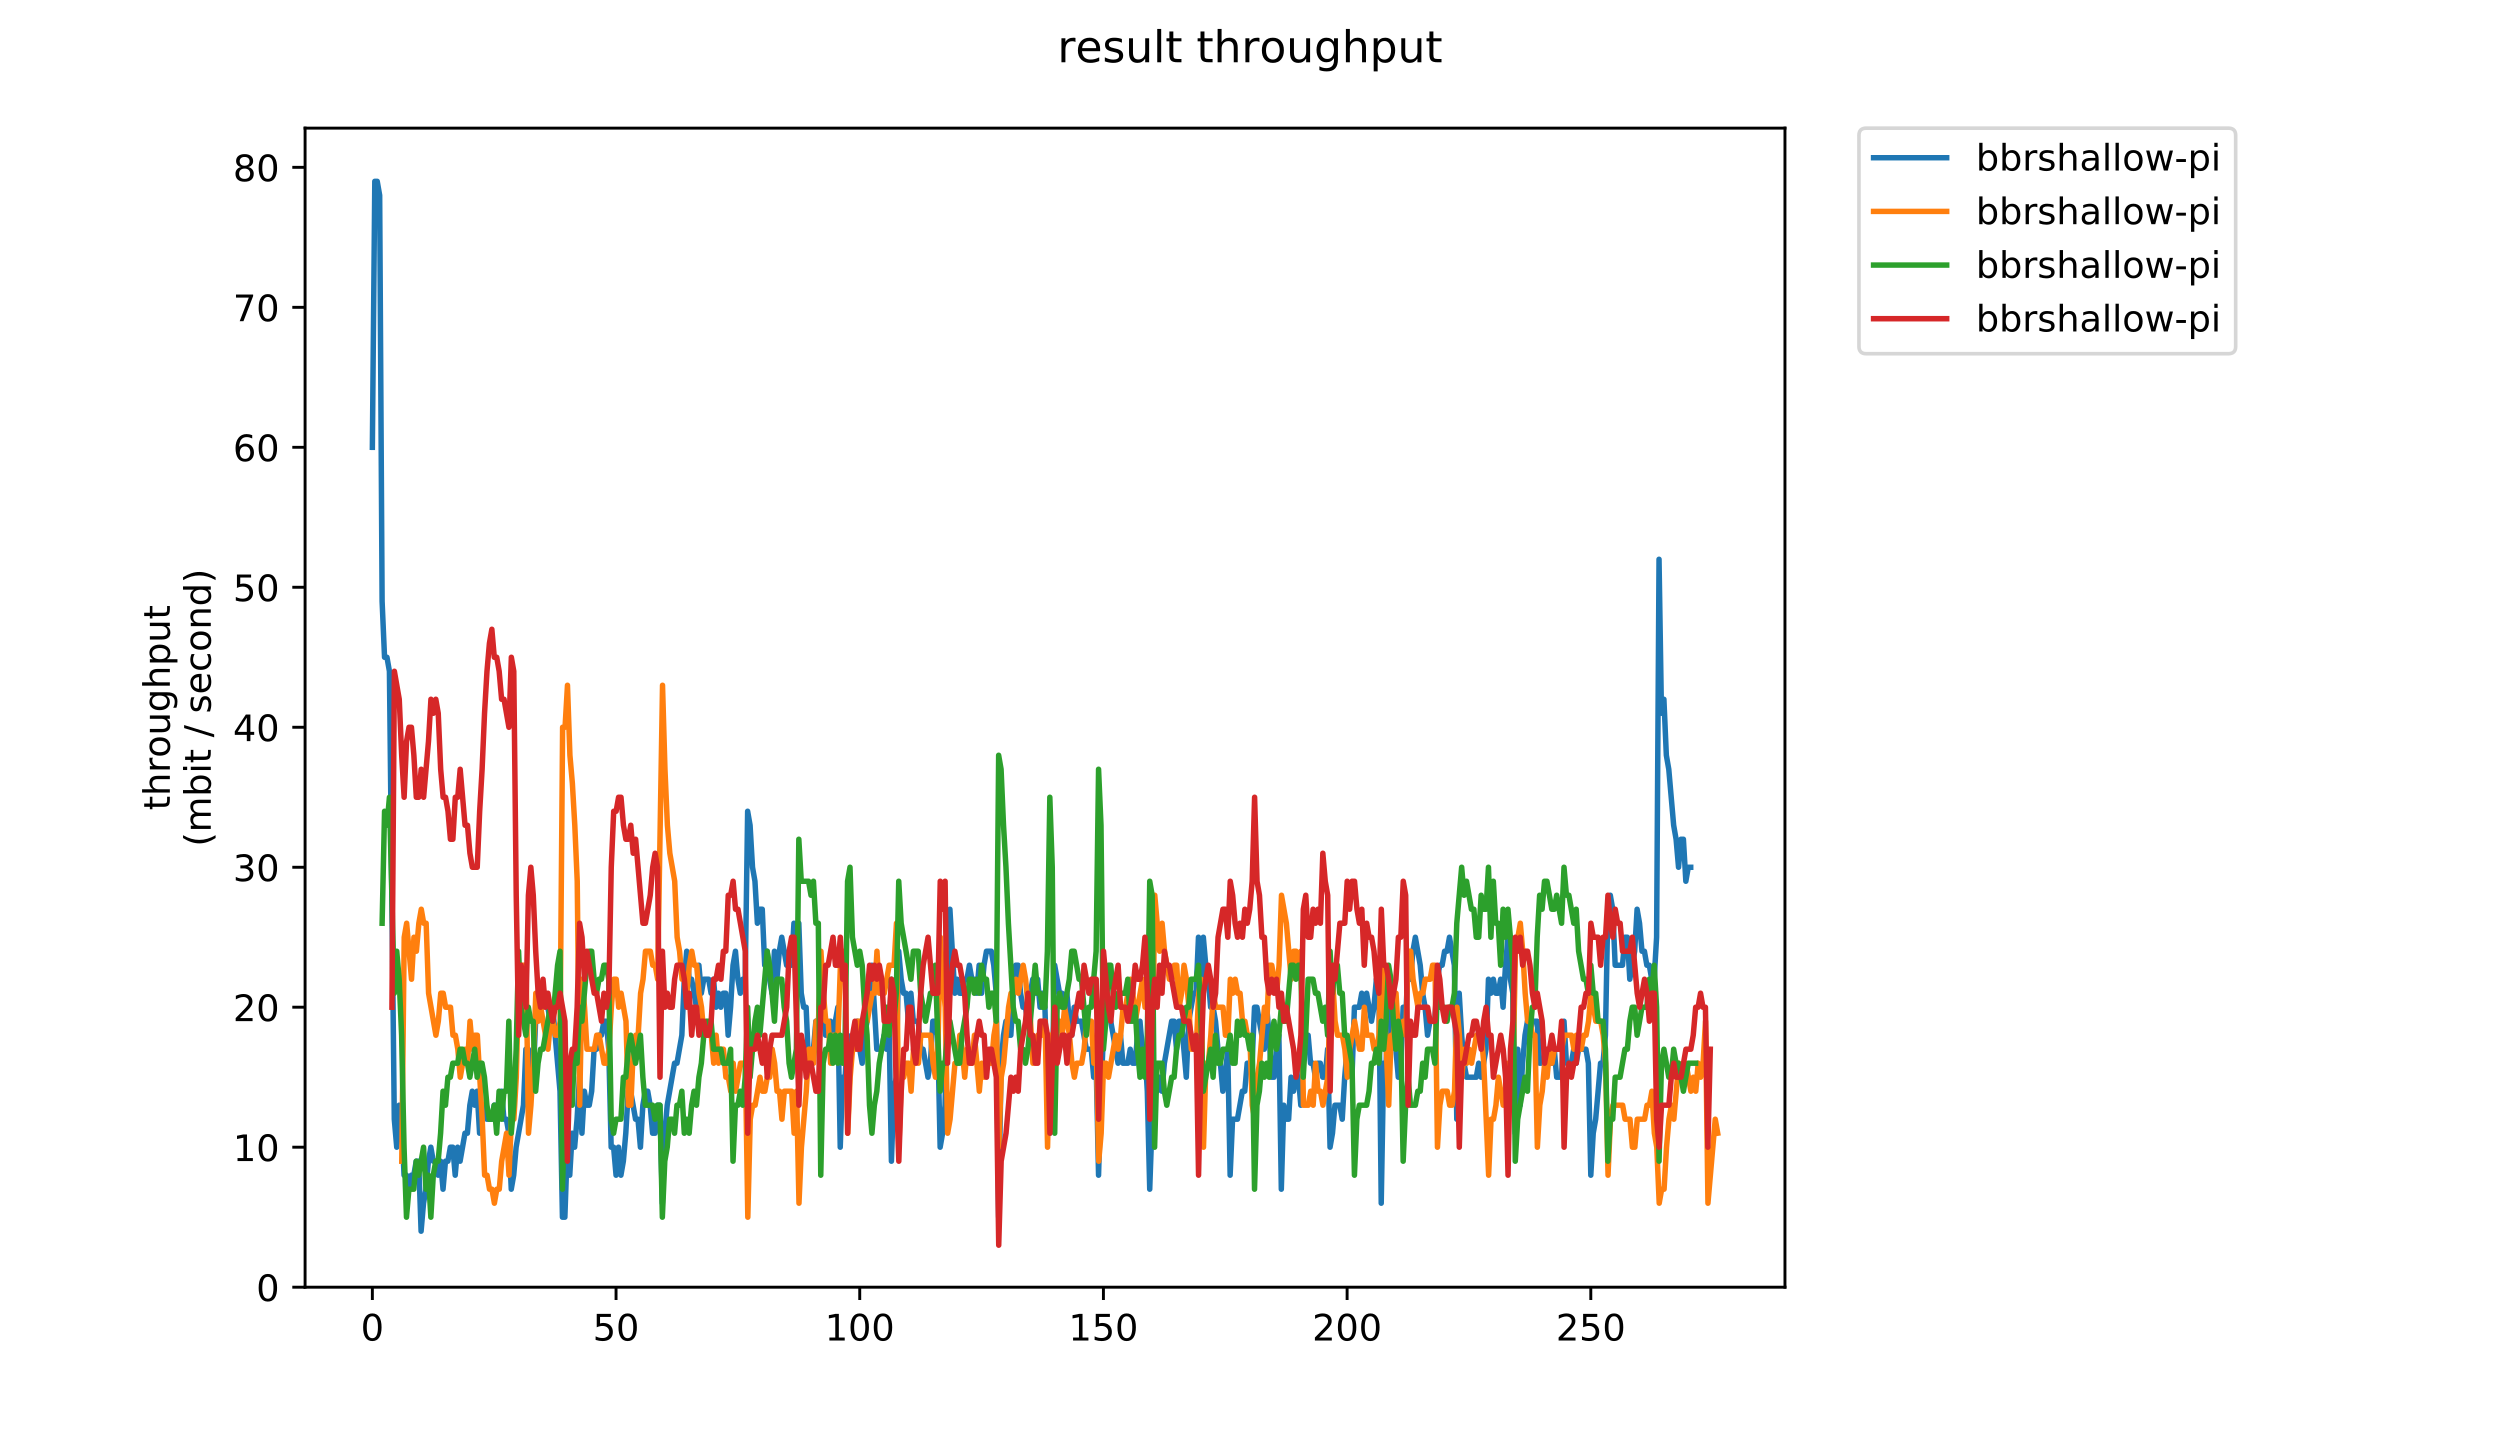 <?xml version="1.0" encoding="utf-8" standalone="no"?>
<!DOCTYPE svg PUBLIC "-//W3C//DTD SVG 1.1//EN"
  "http://www.w3.org/Graphics/SVG/1.1/DTD/svg11.dtd">
<!-- Created with matplotlib (https://matplotlib.org/) -->
<svg height="396pt" version="1.1" viewBox="0 0 684 396" width="684pt" xmlns="http://www.w3.org/2000/svg" xmlns:xlink="http://www.w3.org/1999/xlink">
 <defs>
  <style type="text/css">
*{stroke-linecap:butt;stroke-linejoin:round;}
  </style>
 </defs>
 <g id="figure_1">
  <g id="patch_1">
   <path d="M 0 396 
L 684 396 
L 684 0 
L 0 0 
z
" style="fill:#ffffff;"/>
  </g>
  <g id="axes_1">
   <g id="patch_2">
    <path d="M 83.472 352.174 
L 488.365 352.174 
L 488.365 35.062 
L 83.472 35.062 
z
" style="fill:#ffffff;"/>
   </g>
   <g id="matplotlib.axis_1">
    <g id="xtick_1">
     <g id="line2d_1">
      <defs>
       <path d="M 0 0 
L 0 3.5 
" id="mbc30d0715d" style="stroke:#000000;stroke-width:0.8;"/>
      </defs>
      <g>
       <use style="stroke:#000000;stroke-width:0.8;" x="101.877" xlink:href="#mbc30d0715d" y="352.174"/>
      </g>
     </g>
     <g id="text_1">
      <!-- 0 -->
      <defs>
       <path d="M 31.781 66.406 
Q 24.172 66.406 20.328 58.906 
Q 16.5 51.422 16.5 36.375 
Q 16.5 21.391 20.328 13.891 
Q 24.172 6.391 31.781 6.391 
Q 39.453 6.391 43.281 13.891 
Q 47.125 21.391 47.125 36.375 
Q 47.125 51.422 43.281 58.906 
Q 39.453 66.406 31.781 66.406 
z
M 31.781 74.219 
Q 44.047 74.219 50.516 64.516 
Q 56.984 54.828 56.984 36.375 
Q 56.984 17.969 50.516 8.266 
Q 44.047 -1.422 31.781 -1.422 
Q 19.531 -1.422 13.062 8.266 
Q 6.594 17.969 6.594 36.375 
Q 6.594 54.828 13.062 64.516 
Q 19.531 74.219 31.781 74.219 
z
" id="DejaVuSans-48"/>
      </defs>
      <g transform="translate(98.695 366.773)scale(0.1 -0.1)">
       <use xlink:href="#DejaVuSans-48"/>
      </g>
     </g>
    </g>
    <g id="xtick_2">
     <g id="line2d_2">
      <g>
       <use style="stroke:#000000;stroke-width:0.8;" x="168.55" xlink:href="#mbc30d0715d" y="352.174"/>
      </g>
     </g>
     <g id="text_2">
      <!-- 50 -->
      <defs>
       <path d="M 10.797 72.906 
L 49.516 72.906 
L 49.516 64.594 
L 19.828 64.594 
L 19.828 46.734 
Q 21.969 47.469 24.109 47.828 
Q 26.266 48.188 28.422 48.188 
Q 40.625 48.188 47.75 41.5 
Q 54.891 34.812 54.891 23.391 
Q 54.891 11.625 47.562 5.094 
Q 40.234 -1.422 26.906 -1.422 
Q 22.312 -1.422 17.547 -0.641 
Q 12.797 0.141 7.719 1.703 
L 7.719 11.625 
Q 12.109 9.234 16.797 8.062 
Q 21.484 6.891 26.703 6.891 
Q 35.156 6.891 40.078 11.328 
Q 45.016 15.766 45.016 23.391 
Q 45.016 31 40.078 35.438 
Q 35.156 39.891 26.703 39.891 
Q 22.75 39.891 18.812 39.016 
Q 14.891 38.141 10.797 36.281 
z
" id="DejaVuSans-53"/>
      </defs>
      <g transform="translate(162.187 366.773)scale(0.1 -0.1)">
       <use xlink:href="#DejaVuSans-53"/>
       <use x="63.623" xlink:href="#DejaVuSans-48"/>
      </g>
     </g>
    </g>
    <g id="xtick_3">
     <g id="line2d_3">
      <g>
       <use style="stroke:#000000;stroke-width:0.8;" x="235.223" xlink:href="#mbc30d0715d" y="352.174"/>
      </g>
     </g>
     <g id="text_3">
      <!-- 100 -->
      <defs>
       <path d="M 12.406 8.297 
L 28.516 8.297 
L 28.516 63.922 
L 10.984 60.406 
L 10.984 69.391 
L 28.422 72.906 
L 38.281 72.906 
L 38.281 8.297 
L 54.391 8.297 
L 54.391 0 
L 12.406 0 
z
" id="DejaVuSans-49"/>
      </defs>
      <g transform="translate(225.679 366.773)scale(0.1 -0.1)">
       <use xlink:href="#DejaVuSans-49"/>
       <use x="63.623" xlink:href="#DejaVuSans-48"/>
       <use x="127.246" xlink:href="#DejaVuSans-48"/>
      </g>
     </g>
    </g>
    <g id="xtick_4">
     <g id="line2d_4">
      <g>
       <use style="stroke:#000000;stroke-width:0.8;" x="301.896" xlink:href="#mbc30d0715d" y="352.174"/>
      </g>
     </g>
     <g id="text_4">
      <!-- 150 -->
      <g transform="translate(292.353 366.773)scale(0.1 -0.1)">
       <use xlink:href="#DejaVuSans-49"/>
       <use x="63.623" xlink:href="#DejaVuSans-53"/>
       <use x="127.246" xlink:href="#DejaVuSans-48"/>
      </g>
     </g>
    </g>
    <g id="xtick_5">
     <g id="line2d_5">
      <g>
       <use style="stroke:#000000;stroke-width:0.8;" x="368.57" xlink:href="#mbc30d0715d" y="352.174"/>
      </g>
     </g>
     <g id="text_5">
      <!-- 200 -->
      <defs>
       <path d="M 19.188 8.297 
L 53.609 8.297 
L 53.609 0 
L 7.328 0 
L 7.328 8.297 
Q 12.938 14.109 22.625 23.891 
Q 32.328 33.688 34.812 36.531 
Q 39.547 41.844 41.422 45.531 
Q 43.312 49.219 43.312 52.781 
Q 43.312 58.594 39.234 62.25 
Q 35.156 65.922 28.609 65.922 
Q 23.969 65.922 18.812 64.312 
Q 13.672 62.703 7.812 59.422 
L 7.812 69.391 
Q 13.766 71.781 18.938 73 
Q 24.125 74.219 28.422 74.219 
Q 39.75 74.219 46.484 68.547 
Q 53.219 62.891 53.219 53.422 
Q 53.219 48.922 51.531 44.891 
Q 49.859 40.875 45.406 35.406 
Q 44.188 33.984 37.641 27.219 
Q 31.109 20.453 19.188 8.297 
z
" id="DejaVuSans-50"/>
      </defs>
      <g transform="translate(359.026 366.773)scale(0.1 -0.1)">
       <use xlink:href="#DejaVuSans-50"/>
       <use x="63.623" xlink:href="#DejaVuSans-48"/>
       <use x="127.246" xlink:href="#DejaVuSans-48"/>
      </g>
     </g>
    </g>
    <g id="xtick_6">
     <g id="line2d_6">
      <g>
       <use style="stroke:#000000;stroke-width:0.8;" x="435.243" xlink:href="#mbc30d0715d" y="352.174"/>
      </g>
     </g>
     <g id="text_6">
      <!-- 250 -->
      <g transform="translate(425.699 366.773)scale(0.1 -0.1)">
       <use xlink:href="#DejaVuSans-50"/>
       <use x="63.623" xlink:href="#DejaVuSans-53"/>
       <use x="127.246" xlink:href="#DejaVuSans-48"/>
      </g>
     </g>
    </g>
   </g>
   <g id="matplotlib.axis_2">
    <g id="ytick_1">
     <g id="line2d_7">
      <defs>
       <path d="M 0 0 
L -3.5 0 
" id="mb402a060ac" style="stroke:#000000;stroke-width:0.8;"/>
      </defs>
      <g>
       <use style="stroke:#000000;stroke-width:0.8;" x="83.472" xlink:href="#mb402a060ac" y="352.174"/>
      </g>
     </g>
     <g id="text_7">
      <!-- 0 -->
      <g transform="translate(70.11 355.973)scale(0.1 -0.1)">
       <use xlink:href="#DejaVuSans-48"/>
      </g>
     </g>
    </g>
    <g id="ytick_2">
     <g id="line2d_8">
      <g>
       <use style="stroke:#000000;stroke-width:0.8;" x="83.472" xlink:href="#mb402a060ac" y="313.876"/>
      </g>
     </g>
     <g id="text_8">
      <!-- 10 -->
      <g transform="translate(63.747 317.675)scale(0.1 -0.1)">
       <use xlink:href="#DejaVuSans-49"/>
       <use x="63.623" xlink:href="#DejaVuSans-48"/>
      </g>
     </g>
    </g>
    <g id="ytick_3">
     <g id="line2d_9">
      <g>
       <use style="stroke:#000000;stroke-width:0.8;" x="83.472" xlink:href="#mb402a060ac" y="275.577"/>
      </g>
     </g>
     <g id="text_9">
      <!-- 20 -->
      <g transform="translate(63.747 279.376)scale(0.1 -0.1)">
       <use xlink:href="#DejaVuSans-50"/>
       <use x="63.623" xlink:href="#DejaVuSans-48"/>
      </g>
     </g>
    </g>
    <g id="ytick_4">
     <g id="line2d_10">
      <g>
       <use style="stroke:#000000;stroke-width:0.8;" x="83.472" xlink:href="#mb402a060ac" y="237.279"/>
      </g>
     </g>
     <g id="text_10">
      <!-- 30 -->
      <defs>
       <path d="M 40.578 39.312 
Q 47.656 37.797 51.625 33 
Q 55.609 28.219 55.609 21.188 
Q 55.609 10.406 48.188 4.484 
Q 40.766 -1.422 27.094 -1.422 
Q 22.516 -1.422 17.656 -0.516 
Q 12.797 0.391 7.625 2.203 
L 7.625 11.719 
Q 11.719 9.328 16.594 8.109 
Q 21.484 6.891 26.812 6.891 
Q 36.078 6.891 40.938 10.547 
Q 45.797 14.203 45.797 21.188 
Q 45.797 27.641 41.281 31.266 
Q 36.766 34.906 28.719 34.906 
L 20.219 34.906 
L 20.219 43.016 
L 29.109 43.016 
Q 36.375 43.016 40.234 45.922 
Q 44.094 48.828 44.094 54.297 
Q 44.094 59.906 40.109 62.906 
Q 36.141 65.922 28.719 65.922 
Q 24.656 65.922 20.016 65.031 
Q 15.375 64.156 9.812 62.312 
L 9.812 71.094 
Q 15.438 72.656 20.344 73.438 
Q 25.25 74.219 29.594 74.219 
Q 40.828 74.219 47.359 69.109 
Q 53.906 64.016 53.906 55.328 
Q 53.906 49.266 50.438 45.094 
Q 46.969 40.922 40.578 39.312 
z
" id="DejaVuSans-51"/>
      </defs>
      <g transform="translate(63.747 241.078)scale(0.1 -0.1)">
       <use xlink:href="#DejaVuSans-51"/>
       <use x="63.623" xlink:href="#DejaVuSans-48"/>
      </g>
     </g>
    </g>
    <g id="ytick_5">
     <g id="line2d_11">
      <g>
       <use style="stroke:#000000;stroke-width:0.8;" x="83.472" xlink:href="#mb402a060ac" y="198.98"/>
      </g>
     </g>
     <g id="text_11">
      <!-- 40 -->
      <defs>
       <path d="M 37.797 64.312 
L 12.891 25.391 
L 37.797 25.391 
z
M 35.203 72.906 
L 47.609 72.906 
L 47.609 25.391 
L 58.016 25.391 
L 58.016 17.188 
L 47.609 17.188 
L 47.609 0 
L 37.797 0 
L 37.797 17.188 
L 4.891 17.188 
L 4.891 26.703 
z
" id="DejaVuSans-52"/>
      </defs>
      <g transform="translate(63.747 202.779)scale(0.1 -0.1)">
       <use xlink:href="#DejaVuSans-52"/>
       <use x="63.623" xlink:href="#DejaVuSans-48"/>
      </g>
     </g>
    </g>
    <g id="ytick_6">
     <g id="line2d_12">
      <g>
       <use style="stroke:#000000;stroke-width:0.8;" x="83.472" xlink:href="#mb402a060ac" y="160.682"/>
      </g>
     </g>
     <g id="text_12">
      <!-- 50 -->
      <g transform="translate(63.747 164.481)scale(0.1 -0.1)">
       <use xlink:href="#DejaVuSans-53"/>
       <use x="63.623" xlink:href="#DejaVuSans-48"/>
      </g>
     </g>
    </g>
    <g id="ytick_7">
     <g id="line2d_13">
      <g>
       <use style="stroke:#000000;stroke-width:0.8;" x="83.472" xlink:href="#mb402a060ac" y="122.383"/>
      </g>
     </g>
     <g id="text_13">
      <!-- 60 -->
      <defs>
       <path d="M 33.016 40.375 
Q 26.375 40.375 22.484 35.828 
Q 18.609 31.297 18.609 23.391 
Q 18.609 15.531 22.484 10.953 
Q 26.375 6.391 33.016 6.391 
Q 39.656 6.391 43.531 10.953 
Q 47.406 15.531 47.406 23.391 
Q 47.406 31.297 43.531 35.828 
Q 39.656 40.375 33.016 40.375 
z
M 52.594 71.297 
L 52.594 62.312 
Q 48.875 64.062 45.094 64.984 
Q 41.312 65.922 37.594 65.922 
Q 27.828 65.922 22.672 59.328 
Q 17.531 52.734 16.797 39.406 
Q 19.672 43.656 24.016 45.922 
Q 28.375 48.188 33.594 48.188 
Q 44.578 48.188 50.953 41.516 
Q 57.328 34.859 57.328 23.391 
Q 57.328 12.156 50.688 5.359 
Q 44.047 -1.422 33.016 -1.422 
Q 20.359 -1.422 13.672 8.266 
Q 6.984 17.969 6.984 36.375 
Q 6.984 53.656 15.188 63.938 
Q 23.391 74.219 37.203 74.219 
Q 40.922 74.219 44.703 73.484 
Q 48.484 72.75 52.594 71.297 
z
" id="DejaVuSans-54"/>
      </defs>
      <g transform="translate(63.747 126.182)scale(0.1 -0.1)">
       <use xlink:href="#DejaVuSans-54"/>
       <use x="63.623" xlink:href="#DejaVuSans-48"/>
      </g>
     </g>
    </g>
    <g id="ytick_8">
     <g id="line2d_14">
      <g>
       <use style="stroke:#000000;stroke-width:0.8;" x="83.472" xlink:href="#mb402a060ac" y="84.085"/>
      </g>
     </g>
     <g id="text_14">
      <!-- 70 -->
      <defs>
       <path d="M 8.203 72.906 
L 55.078 72.906 
L 55.078 68.703 
L 28.609 0 
L 18.312 0 
L 43.219 64.594 
L 8.203 64.594 
z
" id="DejaVuSans-55"/>
      </defs>
      <g transform="translate(63.747 87.884)scale(0.1 -0.1)">
       <use xlink:href="#DejaVuSans-55"/>
       <use x="63.623" xlink:href="#DejaVuSans-48"/>
      </g>
     </g>
    </g>
    <g id="ytick_9">
     <g id="line2d_15">
      <g>
       <use style="stroke:#000000;stroke-width:0.8;" x="83.472" xlink:href="#mb402a060ac" y="45.786"/>
      </g>
     </g>
     <g id="text_15">
      <!-- 80 -->
      <defs>
       <path d="M 31.781 34.625 
Q 24.75 34.625 20.719 30.859 
Q 16.703 27.094 16.703 20.516 
Q 16.703 13.922 20.719 10.156 
Q 24.75 6.391 31.781 6.391 
Q 38.812 6.391 42.859 10.172 
Q 46.922 13.969 46.922 20.516 
Q 46.922 27.094 42.891 30.859 
Q 38.875 34.625 31.781 34.625 
z
M 21.922 38.812 
Q 15.578 40.375 12.031 44.719 
Q 8.5 49.078 8.5 55.328 
Q 8.5 64.062 14.719 69.141 
Q 20.953 74.219 31.781 74.219 
Q 42.672 74.219 48.875 69.141 
Q 55.078 64.062 55.078 55.328 
Q 55.078 49.078 51.531 44.719 
Q 48 40.375 41.703 38.812 
Q 48.828 37.156 52.797 32.312 
Q 56.781 27.484 56.781 20.516 
Q 56.781 9.906 50.312 4.234 
Q 43.844 -1.422 31.781 -1.422 
Q 19.734 -1.422 13.25 4.234 
Q 6.781 9.906 6.781 20.516 
Q 6.781 27.484 10.781 32.312 
Q 14.797 37.156 21.922 38.812 
z
M 18.312 54.391 
Q 18.312 48.734 21.844 45.562 
Q 25.391 42.391 31.781 42.391 
Q 38.141 42.391 41.719 45.562 
Q 45.312 48.734 45.312 54.391 
Q 45.312 60.062 41.719 63.234 
Q 38.141 66.406 31.781 66.406 
Q 25.391 66.406 21.844 63.234 
Q 18.312 60.062 18.312 54.391 
z
" id="DejaVuSans-56"/>
      </defs>
      <g transform="translate(63.747 49.585)scale(0.1 -0.1)">
       <use xlink:href="#DejaVuSans-56"/>
       <use x="63.623" xlink:href="#DejaVuSans-48"/>
      </g>
     </g>
    </g>
    <g id="text_16">
     <!-- throughput -->
     <defs>
      <path d="M 18.312 70.219 
L 18.312 54.688 
L 36.812 54.688 
L 36.812 47.703 
L 18.312 47.703 
L 18.312 18.016 
Q 18.312 11.328 20.141 9.422 
Q 21.969 7.516 27.594 7.516 
L 36.812 7.516 
L 36.812 0 
L 27.594 0 
Q 17.188 0 13.234 3.875 
Q 9.281 7.766 9.281 18.016 
L 9.281 47.703 
L 2.688 47.703 
L 2.688 54.688 
L 9.281 54.688 
L 9.281 70.219 
z
" id="DejaVuSans-116"/>
      <path d="M 54.891 33.016 
L 54.891 0 
L 45.906 0 
L 45.906 32.719 
Q 45.906 40.484 42.875 44.328 
Q 39.844 48.188 33.797 48.188 
Q 26.516 48.188 22.312 43.547 
Q 18.109 38.922 18.109 30.906 
L 18.109 0 
L 9.078 0 
L 9.078 75.984 
L 18.109 75.984 
L 18.109 46.188 
Q 21.344 51.125 25.703 53.562 
Q 30.078 56 35.797 56 
Q 45.219 56 50.047 50.172 
Q 54.891 44.344 54.891 33.016 
z
" id="DejaVuSans-104"/>
      <path d="M 41.109 46.297 
Q 39.594 47.172 37.812 47.578 
Q 36.031 48 33.891 48 
Q 26.266 48 22.188 43.047 
Q 18.109 38.094 18.109 28.812 
L 18.109 0 
L 9.078 0 
L 9.078 54.688 
L 18.109 54.688 
L 18.109 46.188 
Q 20.953 51.172 25.484 53.578 
Q 30.031 56 36.531 56 
Q 37.453 56 38.578 55.875 
Q 39.703 55.766 41.062 55.516 
z
" id="DejaVuSans-114"/>
      <path d="M 30.609 48.391 
Q 23.391 48.391 19.188 42.75 
Q 14.984 37.109 14.984 27.297 
Q 14.984 17.484 19.156 11.844 
Q 23.344 6.203 30.609 6.203 
Q 37.797 6.203 41.984 11.859 
Q 46.188 17.531 46.188 27.297 
Q 46.188 37.016 41.984 42.703 
Q 37.797 48.391 30.609 48.391 
z
M 30.609 56 
Q 42.328 56 49.016 48.375 
Q 55.719 40.766 55.719 27.297 
Q 55.719 13.875 49.016 6.219 
Q 42.328 -1.422 30.609 -1.422 
Q 18.844 -1.422 12.172 6.219 
Q 5.516 13.875 5.516 27.297 
Q 5.516 40.766 12.172 48.375 
Q 18.844 56 30.609 56 
z
" id="DejaVuSans-111"/>
      <path d="M 8.5 21.578 
L 8.5 54.688 
L 17.484 54.688 
L 17.484 21.922 
Q 17.484 14.156 20.5 10.266 
Q 23.531 6.391 29.594 6.391 
Q 36.859 6.391 41.078 11.031 
Q 45.312 15.672 45.312 23.688 
L 45.312 54.688 
L 54.297 54.688 
L 54.297 0 
L 45.312 0 
L 45.312 8.406 
Q 42.047 3.422 37.719 1 
Q 33.406 -1.422 27.688 -1.422 
Q 18.266 -1.422 13.375 4.438 
Q 8.5 10.297 8.5 21.578 
z
M 31.109 56 
z
" id="DejaVuSans-117"/>
      <path d="M 45.406 27.984 
Q 45.406 37.75 41.375 43.109 
Q 37.359 48.484 30.078 48.484 
Q 22.859 48.484 18.828 43.109 
Q 14.797 37.75 14.797 27.984 
Q 14.797 18.266 18.828 12.891 
Q 22.859 7.516 30.078 7.516 
Q 37.359 7.516 41.375 12.891 
Q 45.406 18.266 45.406 27.984 
z
M 54.391 6.781 
Q 54.391 -7.172 48.188 -13.984 
Q 42 -20.797 29.203 -20.797 
Q 24.469 -20.797 20.266 -20.094 
Q 16.062 -19.391 12.109 -17.922 
L 12.109 -9.188 
Q 16.062 -11.328 19.922 -12.344 
Q 23.781 -13.375 27.781 -13.375 
Q 36.625 -13.375 41.016 -8.766 
Q 45.406 -4.156 45.406 5.172 
L 45.406 9.625 
Q 42.625 4.781 38.281 2.391 
Q 33.938 0 27.875 0 
Q 17.828 0 11.672 7.656 
Q 5.516 15.328 5.516 27.984 
Q 5.516 40.672 11.672 48.328 
Q 17.828 56 27.875 56 
Q 33.938 56 38.281 53.609 
Q 42.625 51.219 45.406 46.391 
L 45.406 54.688 
L 54.391 54.688 
z
" id="DejaVuSans-103"/>
      <path d="M 18.109 8.203 
L 18.109 -20.797 
L 9.078 -20.797 
L 9.078 54.688 
L 18.109 54.688 
L 18.109 46.391 
Q 20.953 51.266 25.266 53.625 
Q 29.594 56 35.594 56 
Q 45.562 56 51.781 48.094 
Q 58.016 40.188 58.016 27.297 
Q 58.016 14.406 51.781 6.484 
Q 45.562 -1.422 35.594 -1.422 
Q 29.594 -1.422 25.266 0.953 
Q 20.953 3.328 18.109 8.203 
z
M 48.688 27.297 
Q 48.688 37.203 44.609 42.844 
Q 40.531 48.484 33.406 48.484 
Q 26.266 48.484 22.188 42.844 
Q 18.109 37.203 18.109 27.297 
Q 18.109 17.391 22.188 11.75 
Q 26.266 6.109 33.406 6.109 
Q 40.531 6.109 44.609 11.75 
Q 48.688 17.391 48.688 27.297 
z
" id="DejaVuSans-112"/>
     </defs>
     <g transform="translate(46.47 221.675)rotate(-90)scale(0.1 -0.1)">
      <use xlink:href="#DejaVuSans-116"/>
      <use x="39.209" xlink:href="#DejaVuSans-104"/>
      <use x="102.588" xlink:href="#DejaVuSans-114"/>
      <use x="143.67" xlink:href="#DejaVuSans-111"/>
      <use x="204.852" xlink:href="#DejaVuSans-117"/>
      <use x="268.23" xlink:href="#DejaVuSans-103"/>
      <use x="331.707" xlink:href="#DejaVuSans-104"/>
      <use x="395.086" xlink:href="#DejaVuSans-112"/>
      <use x="458.562" xlink:href="#DejaVuSans-117"/>
      <use x="521.941" xlink:href="#DejaVuSans-116"/>
     </g>
     <!-- (mbit / second) -->
     <defs>
      <path d="M 31 75.875 
Q 24.469 64.656 21.281 53.656 
Q 18.109 42.672 18.109 31.391 
Q 18.109 20.125 21.312 9.062 
Q 24.516 -2 31 -13.188 
L 23.188 -13.188 
Q 15.875 -1.703 12.234 9.375 
Q 8.594 20.453 8.594 31.391 
Q 8.594 42.281 12.203 53.312 
Q 15.828 64.359 23.188 75.875 
z
" id="DejaVuSans-40"/>
      <path d="M 52 44.188 
Q 55.375 50.25 60.062 53.125 
Q 64.75 56 71.094 56 
Q 79.641 56 84.281 50.016 
Q 88.922 44.047 88.922 33.016 
L 88.922 0 
L 79.891 0 
L 79.891 32.719 
Q 79.891 40.578 77.094 44.375 
Q 74.312 48.188 68.609 48.188 
Q 61.625 48.188 57.562 43.547 
Q 53.516 38.922 53.516 30.906 
L 53.516 0 
L 44.484 0 
L 44.484 32.719 
Q 44.484 40.625 41.703 44.406 
Q 38.922 48.188 33.109 48.188 
Q 26.219 48.188 22.156 43.531 
Q 18.109 38.875 18.109 30.906 
L 18.109 0 
L 9.078 0 
L 9.078 54.688 
L 18.109 54.688 
L 18.109 46.188 
Q 21.188 51.219 25.484 53.609 
Q 29.781 56 35.688 56 
Q 41.656 56 45.828 52.969 
Q 50 49.953 52 44.188 
z
" id="DejaVuSans-109"/>
      <path d="M 48.688 27.297 
Q 48.688 37.203 44.609 42.844 
Q 40.531 48.484 33.406 48.484 
Q 26.266 48.484 22.188 42.844 
Q 18.109 37.203 18.109 27.297 
Q 18.109 17.391 22.188 11.75 
Q 26.266 6.109 33.406 6.109 
Q 40.531 6.109 44.609 11.75 
Q 48.688 17.391 48.688 27.297 
z
M 18.109 46.391 
Q 20.953 51.266 25.266 53.625 
Q 29.594 56 35.594 56 
Q 45.562 56 51.781 48.094 
Q 58.016 40.188 58.016 27.297 
Q 58.016 14.406 51.781 6.484 
Q 45.562 -1.422 35.594 -1.422 
Q 29.594 -1.422 25.266 0.953 
Q 20.953 3.328 18.109 8.203 
L 18.109 0 
L 9.078 0 
L 9.078 75.984 
L 18.109 75.984 
z
" id="DejaVuSans-98"/>
      <path d="M 9.422 54.688 
L 18.406 54.688 
L 18.406 0 
L 9.422 0 
z
M 9.422 75.984 
L 18.406 75.984 
L 18.406 64.594 
L 9.422 64.594 
z
" id="DejaVuSans-105"/>
      <path id="DejaVuSans-32"/>
      <path d="M 25.391 72.906 
L 33.688 72.906 
L 8.297 -9.281 
L 0 -9.281 
z
" id="DejaVuSans-47"/>
      <path d="M 44.281 53.078 
L 44.281 44.578 
Q 40.484 46.531 36.375 47.5 
Q 32.281 48.484 27.875 48.484 
Q 21.188 48.484 17.844 46.438 
Q 14.5 44.391 14.5 40.281 
Q 14.5 37.156 16.891 35.375 
Q 19.281 33.594 26.516 31.984 
L 29.594 31.297 
Q 39.156 29.25 43.188 25.516 
Q 47.219 21.781 47.219 15.094 
Q 47.219 7.469 41.188 3.016 
Q 35.156 -1.422 24.609 -1.422 
Q 20.219 -1.422 15.453 -0.562 
Q 10.688 0.297 5.422 2 
L 5.422 11.281 
Q 10.406 8.688 15.234 7.391 
Q 20.062 6.109 24.812 6.109 
Q 31.156 6.109 34.562 8.281 
Q 37.984 10.453 37.984 14.406 
Q 37.984 18.062 35.516 20.016 
Q 33.062 21.969 24.703 23.781 
L 21.578 24.516 
Q 13.234 26.266 9.516 29.906 
Q 5.812 33.547 5.812 39.891 
Q 5.812 47.609 11.281 51.797 
Q 16.75 56 26.812 56 
Q 31.781 56 36.172 55.266 
Q 40.578 54.547 44.281 53.078 
z
" id="DejaVuSans-115"/>
      <path d="M 56.203 29.594 
L 56.203 25.203 
L 14.891 25.203 
Q 15.484 15.922 20.484 11.062 
Q 25.484 6.203 34.422 6.203 
Q 39.594 6.203 44.453 7.469 
Q 49.312 8.734 54.109 11.281 
L 54.109 2.781 
Q 49.266 0.734 44.188 -0.344 
Q 39.109 -1.422 33.891 -1.422 
Q 20.797 -1.422 13.156 6.188 
Q 5.516 13.812 5.516 26.812 
Q 5.516 40.234 12.766 48.109 
Q 20.016 56 32.328 56 
Q 43.359 56 49.781 48.891 
Q 56.203 41.797 56.203 29.594 
z
M 47.219 32.234 
Q 47.125 39.594 43.094 43.984 
Q 39.062 48.391 32.422 48.391 
Q 24.906 48.391 20.391 44.141 
Q 15.875 39.891 15.188 32.172 
z
" id="DejaVuSans-101"/>
      <path d="M 48.781 52.594 
L 48.781 44.188 
Q 44.969 46.297 41.141 47.344 
Q 37.312 48.391 33.406 48.391 
Q 24.656 48.391 19.812 42.844 
Q 14.984 37.312 14.984 27.297 
Q 14.984 17.281 19.812 11.734 
Q 24.656 6.203 33.406 6.203 
Q 37.312 6.203 41.141 7.25 
Q 44.969 8.297 48.781 10.406 
L 48.781 2.094 
Q 45.016 0.344 40.984 -0.531 
Q 36.969 -1.422 32.422 -1.422 
Q 20.062 -1.422 12.781 6.344 
Q 5.516 14.109 5.516 27.297 
Q 5.516 40.672 12.859 48.328 
Q 20.219 56 33.016 56 
Q 37.156 56 41.109 55.141 
Q 45.062 54.297 48.781 52.594 
z
" id="DejaVuSans-99"/>
      <path d="M 54.891 33.016 
L 54.891 0 
L 45.906 0 
L 45.906 32.719 
Q 45.906 40.484 42.875 44.328 
Q 39.844 48.188 33.797 48.188 
Q 26.516 48.188 22.312 43.547 
Q 18.109 38.922 18.109 30.906 
L 18.109 0 
L 9.078 0 
L 9.078 54.688 
L 18.109 54.688 
L 18.109 46.188 
Q 21.344 51.125 25.703 53.562 
Q 30.078 56 35.797 56 
Q 45.219 56 50.047 50.172 
Q 54.891 44.344 54.891 33.016 
z
" id="DejaVuSans-110"/>
      <path d="M 45.406 46.391 
L 45.406 75.984 
L 54.391 75.984 
L 54.391 0 
L 45.406 0 
L 45.406 8.203 
Q 42.578 3.328 38.25 0.953 
Q 33.938 -1.422 27.875 -1.422 
Q 17.969 -1.422 11.734 6.484 
Q 5.516 14.406 5.516 27.297 
Q 5.516 40.188 11.734 48.094 
Q 17.969 56 27.875 56 
Q 33.938 56 38.25 53.625 
Q 42.578 51.266 45.406 46.391 
z
M 14.797 27.297 
Q 14.797 17.391 18.875 11.75 
Q 22.953 6.109 30.078 6.109 
Q 37.203 6.109 41.297 11.75 
Q 45.406 17.391 45.406 27.297 
Q 45.406 37.203 41.297 42.844 
Q 37.203 48.484 30.078 48.484 
Q 22.953 48.484 18.875 42.844 
Q 14.797 37.203 14.797 27.297 
z
" id="DejaVuSans-100"/>
      <path d="M 8.016 75.875 
L 15.828 75.875 
Q 23.141 64.359 26.781 53.312 
Q 30.422 42.281 30.422 31.391 
Q 30.422 20.453 26.781 9.375 
Q 23.141 -1.703 15.828 -13.188 
L 8.016 -13.188 
Q 14.5 -2 17.703 9.062 
Q 20.906 20.125 20.906 31.391 
Q 20.906 42.672 17.703 53.656 
Q 14.5 64.656 8.016 75.875 
z
" id="DejaVuSans-41"/>
     </defs>
     <g transform="translate(57.668 231.609)rotate(-90)scale(0.1 -0.1)">
      <use xlink:href="#DejaVuSans-40"/>
      <use x="39.014" xlink:href="#DejaVuSans-109"/>
      <use x="136.426" xlink:href="#DejaVuSans-98"/>
      <use x="199.902" xlink:href="#DejaVuSans-105"/>
      <use x="227.686" xlink:href="#DejaVuSans-116"/>
      <use x="266.895" xlink:href="#DejaVuSans-32"/>
      <use x="298.682" xlink:href="#DejaVuSans-47"/>
      <use x="332.373" xlink:href="#DejaVuSans-32"/>
      <use x="364.16" xlink:href="#DejaVuSans-115"/>
      <use x="416.26" xlink:href="#DejaVuSans-101"/>
      <use x="477.783" xlink:href="#DejaVuSans-99"/>
      <use x="532.764" xlink:href="#DejaVuSans-111"/>
      <use x="593.945" xlink:href="#DejaVuSans-110"/>
      <use x="657.324" xlink:href="#DejaVuSans-100"/>
      <use x="720.801" xlink:href="#DejaVuSans-41"/>
     </g>
    </g>
   </g>
   <g id="line2d_16">
    <path clip-path="url(#pcbc0f36d78)" d="M 101.877 122.383 
L 102.543 49.616 
L 103.21 49.616 
L 103.877 53.446 
L 104.544 164.511 
L 105.21 179.831 
L 105.877 179.831 
L 106.544 183.661 
L 107.877 306.216 
L 108.544 313.876 
L 109.211 302.386 
L 109.877 306.216 
L 110.544 321.535 
L 111.211 321.535 
L 111.878 325.365 
L 112.544 321.535 
L 113.211 321.535 
L 113.878 317.706 
L 114.544 317.706 
L 115.211 336.855 
L 115.878 329.195 
L 116.545 325.365 
L 117.211 317.706 
L 117.878 313.876 
L 118.545 317.706 
L 119.212 317.706 
L 119.878 321.535 
L 120.545 317.706 
L 121.212 325.365 
L 121.879 317.706 
L 122.545 317.706 
L 123.212 313.876 
L 123.879 313.876 
L 124.545 321.535 
L 125.212 313.876 
L 125.879 317.706 
L 127.212 310.046 
L 127.879 310.046 
L 128.546 302.386 
L 129.213 298.556 
L 129.879 302.386 
L 130.546 298.556 
L 131.213 310.046 
L 132.546 302.386 
L 133.213 306.216 
L 134.546 306.216 
L 135.213 302.386 
L 136.547 302.386 
L 137.213 298.556 
L 137.88 306.216 
L 138.547 306.216 
L 139.214 310.046 
L 139.88 325.365 
L 140.547 321.535 
L 141.214 313.876 
L 143.214 302.386 
L 143.881 287.067 
L 144.547 287.067 
L 145.881 294.726 
L 146.548 279.407 
L 147.881 271.747 
L 148.548 275.577 
L 149.215 271.747 
L 150.548 279.407 
L 151.215 275.577 
L 153.215 298.556 
L 153.882 333.025 
L 154.548 333.025 
L 155.215 313.876 
L 155.882 321.535 
L 156.549 310.046 
L 157.215 313.876 
L 157.882 306.216 
L 158.549 294.726 
L 159.216 310.046 
L 159.882 298.556 
L 160.549 302.386 
L 161.216 302.386 
L 161.883 298.556 
L 162.549 287.067 
L 163.216 287.067 
L 163.883 283.237 
L 164.549 283.237 
L 165.216 279.407 
L 165.883 279.407 
L 166.55 287.067 
L 167.216 313.876 
L 167.883 313.876 
L 168.55 321.535 
L 169.217 313.876 
L 169.883 321.535 
L 170.55 317.706 
L 171.217 310.046 
L 171.884 298.556 
L 172.55 298.556 
L 173.884 306.216 
L 174.55 306.216 
L 175.217 313.876 
L 175.884 302.386 
L 176.551 298.556 
L 177.217 298.556 
L 177.884 302.386 
L 178.551 310.046 
L 179.218 310.046 
L 179.884 302.386 
L 180.551 302.386 
L 181.218 329.195 
L 181.885 310.046 
L 182.551 302.386 
L 184.551 290.897 
L 185.218 290.897 
L 186.552 283.237 
L 187.218 267.917 
L 187.885 260.258 
L 188.552 267.917 
L 189.219 267.917 
L 190.552 275.577 
L 191.219 264.088 
L 191.885 271.747 
L 192.552 267.917 
L 193.886 267.917 
L 194.552 271.747 
L 195.219 267.917 
L 195.886 275.577 
L 196.553 271.747 
L 197.219 275.577 
L 197.886 271.747 
L 198.553 271.747 
L 199.22 283.237 
L 199.886 275.577 
L 200.553 264.088 
L 201.22 260.258 
L 201.886 267.917 
L 202.553 271.747 
L 203.22 267.917 
L 203.887 267.917 
L 204.553 221.959 
L 205.22 225.789 
L 205.887 237.279 
L 206.554 241.108 
L 207.22 252.598 
L 207.887 248.768 
L 208.554 248.768 
L 209.221 264.088 
L 209.887 260.258 
L 210.554 267.917 
L 211.221 271.747 
L 211.887 260.258 
L 212.554 267.917 
L 213.221 260.258 
L 213.888 256.428 
L 215.221 264.088 
L 215.888 260.258 
L 216.555 264.088 
L 217.221 252.598 
L 217.888 256.428 
L 218.555 252.598 
L 219.222 271.747 
L 219.888 275.577 
L 220.555 275.577 
L 221.222 290.897 
L 221.888 290.897 
L 222.555 287.067 
L 223.222 279.407 
L 223.889 283.237 
L 224.555 264.088 
L 225.222 275.577 
L 225.889 283.237 
L 226.556 283.237 
L 227.222 279.407 
L 227.889 283.237 
L 229.223 275.577 
L 229.889 313.876 
L 230.556 294.726 
L 231.223 294.726 
L 231.889 283.237 
L 232.556 287.067 
L 233.89 287.067 
L 234.556 279.407 
L 235.223 287.067 
L 235.89 290.897 
L 236.557 283.237 
L 237.223 279.407 
L 237.89 267.917 
L 238.557 264.088 
L 239.89 287.067 
L 241.224 287.067 
L 241.89 283.237 
L 242.557 287.067 
L 243.224 279.407 
L 243.891 317.706 
L 244.557 298.556 
L 245.224 294.726 
L 245.891 260.258 
L 246.558 267.917 
L 247.224 271.747 
L 247.891 271.747 
L 248.558 279.407 
L 249.225 271.747 
L 249.891 279.407 
L 251.225 279.407 
L 251.891 287.067 
L 252.558 287.067 
L 253.892 294.726 
L 254.558 290.897 
L 255.225 279.407 
L 255.892 279.407 
L 256.559 283.237 
L 257.225 313.876 
L 257.892 310.046 
L 258.559 302.386 
L 259.226 271.747 
L 259.892 248.768 
L 261.226 271.747 
L 261.892 267.917 
L 262.559 271.747 
L 263.226 271.747 
L 263.893 267.917 
L 264.559 267.917 
L 265.226 264.088 
L 265.893 267.917 
L 266.56 267.917 
L 267.226 271.747 
L 267.893 264.088 
L 268.56 271.747 
L 269.227 264.088 
L 269.893 260.258 
L 271.227 260.258 
L 271.893 264.088 
L 272.56 271.747 
L 273.227 333.025 
L 273.894 290.897 
L 274.56 283.237 
L 275.227 279.407 
L 275.894 283.237 
L 276.561 283.237 
L 277.227 271.747 
L 277.894 264.088 
L 278.561 264.088 
L 279.227 271.747 
L 279.894 275.577 
L 280.561 275.577 
L 281.228 279.407 
L 281.894 271.747 
L 282.561 267.917 
L 283.228 271.747 
L 283.895 267.917 
L 284.561 275.577 
L 285.228 271.747 
L 285.895 275.577 
L 286.562 298.556 
L 287.228 310.046 
L 287.895 294.726 
L 288.562 264.088 
L 289.895 271.747 
L 290.562 271.747 
L 291.229 275.577 
L 291.895 271.747 
L 292.562 279.407 
L 293.229 283.237 
L 293.896 275.577 
L 294.562 279.407 
L 295.896 279.407 
L 297.229 287.067 
L 298.563 287.067 
L 299.229 294.726 
L 299.896 290.897 
L 300.563 321.535 
L 301.23 298.556 
L 301.896 283.237 
L 302.563 275.577 
L 303.23 275.577 
L 305.897 290.897 
L 306.564 283.237 
L 307.23 290.897 
L 308.564 290.897 
L 309.23 287.067 
L 309.897 290.897 
L 310.564 290.897 
L 311.231 283.237 
L 311.897 279.407 
L 312.564 287.067 
L 313.231 287.067 
L 313.898 298.556 
L 314.564 325.365 
L 315.231 306.216 
L 315.898 294.726 
L 316.565 298.556 
L 317.231 294.726 
L 317.898 298.556 
L 318.565 290.897 
L 320.565 279.407 
L 321.232 279.407 
L 321.898 287.067 
L 322.565 279.407 
L 323.232 279.407 
L 324.565 294.726 
L 325.232 279.407 
L 326.566 271.747 
L 327.232 271.747 
L 327.899 256.428 
L 328.566 271.747 
L 329.232 256.428 
L 329.899 264.088 
L 330.566 267.917 
L 331.233 275.577 
L 331.899 275.577 
L 332.566 279.407 
L 333.233 287.067 
L 333.9 290.897 
L 334.566 298.556 
L 335.233 294.726 
L 335.9 287.067 
L 336.567 321.535 
L 337.233 306.216 
L 338.567 306.216 
L 339.9 298.556 
L 340.567 298.556 
L 341.234 290.897 
L 342.567 290.897 
L 343.234 275.577 
L 343.901 275.577 
L 345.901 287.067 
L 346.568 275.577 
L 347.234 283.237 
L 347.901 294.726 
L 348.568 294.726 
L 349.234 287.067 
L 349.901 283.237 
L 350.568 325.365 
L 351.235 302.386 
L 351.901 306.216 
L 352.568 306.216 
L 353.235 294.726 
L 353.902 298.556 
L 354.568 294.726 
L 355.235 294.726 
L 355.902 302.386 
L 356.569 283.237 
L 357.902 283.237 
L 358.569 290.897 
L 359.235 290.897 
L 359.902 294.726 
L 360.569 290.897 
L 361.236 290.897 
L 361.902 294.726 
L 362.569 294.726 
L 363.236 287.067 
L 363.903 313.876 
L 364.569 310.046 
L 365.236 302.386 
L 366.569 302.386 
L 367.236 306.216 
L 367.903 294.726 
L 368.57 287.067 
L 369.903 294.726 
L 370.57 275.577 
L 371.903 275.577 
L 372.57 271.747 
L 373.237 275.577 
L 373.904 271.747 
L 375.237 279.407 
L 375.904 275.577 
L 376.57 267.917 
L 377.237 267.917 
L 377.904 329.195 
L 378.571 290.897 
L 379.237 290.897 
L 379.904 275.577 
L 380.571 287.067 
L 381.238 279.407 
L 382.571 294.726 
L 383.238 290.897 
L 383.905 275.577 
L 384.571 279.407 
L 385.238 264.088 
L 385.905 267.917 
L 386.571 260.258 
L 387.238 256.428 
L 388.572 264.088 
L 389.238 271.747 
L 389.905 275.577 
L 390.572 283.237 
L 391.239 279.407 
L 392.572 279.407 
L 393.239 267.917 
L 393.906 264.088 
L 394.572 264.088 
L 395.239 260.258 
L 395.906 260.258 
L 396.572 256.428 
L 397.906 264.088 
L 398.573 306.216 
L 399.239 271.747 
L 399.906 283.237 
L 400.573 290.897 
L 401.24 294.726 
L 403.907 294.726 
L 404.573 290.897 
L 405.24 294.726 
L 406.573 287.067 
L 407.24 267.917 
L 407.907 271.747 
L 408.574 267.917 
L 409.24 271.747 
L 409.907 271.747 
L 410.574 267.917 
L 411.241 275.577 
L 411.907 264.088 
L 412.574 256.428 
L 413.241 267.917 
L 413.908 271.747 
L 414.574 310.046 
L 415.241 287.067 
L 415.908 302.386 
L 416.574 290.897 
L 417.241 283.237 
L 417.908 279.407 
L 418.575 283.237 
L 419.241 279.407 
L 420.575 279.407 
L 421.242 290.897 
L 424.575 290.897 
L 425.242 287.067 
L 425.909 294.726 
L 427.242 294.726 
L 427.909 279.407 
L 428.576 290.897 
L 429.909 290.897 
L 430.576 287.067 
L 431.243 290.897 
L 431.909 287.067 
L 433.91 287.067 
L 434.576 290.897 
L 435.243 321.535 
L 435.91 310.046 
L 436.576 306.216 
L 437.91 290.897 
L 438.577 290.897 
L 439.243 283.237 
L 439.91 248.768 
L 440.577 244.938 
L 441.244 248.768 
L 441.91 264.088 
L 443.911 264.088 
L 444.577 256.428 
L 445.244 256.428 
L 445.911 267.917 
L 447.244 260.258 
L 447.911 248.768 
L 448.578 252.598 
L 449.244 260.258 
L 449.911 260.258 
L 450.578 264.088 
L 451.245 264.088 
L 451.911 267.917 
L 452.578 267.917 
L 453.245 256.428 
L 453.911 153.022 
L 454.578 195.15 
L 455.245 191.32 
L 455.912 206.64 
L 456.578 210.47 
L 457.912 225.789 
L 458.579 229.619 
L 459.245 237.279 
L 459.912 229.619 
L 460.579 229.619 
L 461.246 241.108 
L 461.912 237.279 
L 462.579 237.279 
L 462.579 237.279 
" style="fill:none;stroke:#1f77b4;stroke-linecap:square;stroke-width:1.5;"/>
   </g>
   <g id="line2d_17">
    <path clip-path="url(#pcbc0f36d78)" d="M 109.925 317.706 
L 110.592 256.428 
L 111.259 252.598 
L 112.592 267.917 
L 113.259 256.428 
L 113.926 260.258 
L 114.592 252.598 
L 115.259 248.768 
L 115.926 252.598 
L 116.593 252.598 
L 117.259 271.747 
L 119.26 283.237 
L 119.926 279.407 
L 120.593 271.747 
L 121.26 271.747 
L 121.927 275.577 
L 123.26 275.577 
L 123.927 283.237 
L 124.593 283.237 
L 125.26 287.067 
L 125.927 294.726 
L 127.26 287.067 
L 127.927 290.897 
L 128.594 279.407 
L 129.261 287.067 
L 129.927 283.237 
L 130.594 283.237 
L 131.928 306.216 
L 132.594 321.535 
L 133.261 321.535 
L 133.928 325.365 
L 134.594 325.365 
L 135.261 329.195 
L 135.928 325.365 
L 136.595 325.365 
L 137.261 317.706 
L 138.595 310.046 
L 139.262 321.535 
L 139.928 306.216 
L 140.595 306.216 
L 141.262 294.726 
L 141.929 267.917 
L 142.595 264.088 
L 143.929 264.088 
L 144.595 310.046 
L 145.262 302.386 
L 145.929 290.897 
L 146.596 271.747 
L 147.262 279.407 
L 147.929 275.577 
L 149.929 287.067 
L 150.596 279.407 
L 151.263 279.407 
L 151.93 283.237 
L 152.596 283.237 
L 153.263 279.407 
L 153.93 198.98 
L 154.596 198.98 
L 155.263 187.491 
L 155.93 206.64 
L 156.597 214.3 
L 157.263 225.789 
L 157.93 241.108 
L 158.597 302.386 
L 159.264 267.917 
L 159.93 275.577 
L 160.597 287.067 
L 162.597 287.067 
L 163.264 283.237 
L 163.931 283.237 
L 165.264 290.897 
L 165.931 290.897 
L 166.598 287.067 
L 167.264 275.577 
L 167.931 267.917 
L 168.598 267.917 
L 169.265 275.577 
L 169.931 271.747 
L 171.265 279.407 
L 171.932 302.386 
L 172.598 302.386 
L 173.265 287.067 
L 173.932 283.237 
L 174.598 283.237 
L 175.265 271.747 
L 175.932 267.917 
L 176.599 260.258 
L 177.932 260.258 
L 178.599 264.088 
L 179.266 264.088 
L 179.932 267.917 
L 181.266 187.491 
L 181.933 210.47 
L 182.599 225.789 
L 183.266 233.449 
L 184.599 241.108 
L 185.266 256.428 
L 185.933 260.258 
L 186.6 267.917 
L 187.266 267.917 
L 187.933 271.747 
L 188.6 264.088 
L 189.267 260.258 
L 189.933 264.088 
L 190.6 264.088 
L 191.267 271.747 
L 191.934 275.577 
L 192.6 283.237 
L 194.6 283.237 
L 195.267 290.897 
L 195.934 283.237 
L 196.601 290.897 
L 197.267 287.067 
L 197.934 287.067 
L 198.601 294.726 
L 199.268 294.726 
L 199.934 298.556 
L 200.601 290.897 
L 201.268 298.556 
L 202.601 290.897 
L 203.935 290.897 
L 204.601 333.025 
L 205.268 306.216 
L 205.935 302.386 
L 206.602 302.386 
L 207.935 294.726 
L 208.602 298.556 
L 209.269 298.556 
L 209.935 294.726 
L 210.602 294.726 
L 211.269 287.067 
L 211.935 290.897 
L 212.602 298.556 
L 213.269 298.556 
L 213.936 306.216 
L 214.602 298.556 
L 216.603 298.556 
L 217.269 310.046 
L 217.936 298.556 
L 218.603 329.195 
L 219.27 313.876 
L 220.603 298.556 
L 221.27 287.067 
L 221.936 287.067 
L 222.603 290.897 
L 223.27 279.407 
L 223.937 279.407 
L 224.603 260.258 
L 225.27 271.747 
L 225.937 279.407 
L 226.604 279.407 
L 227.27 290.897 
L 227.937 283.237 
L 229.271 283.237 
L 229.937 264.088 
L 230.604 260.258 
L 231.271 267.917 
L 231.937 310.046 
L 232.604 294.726 
L 233.271 287.067 
L 233.938 287.067 
L 234.604 279.407 
L 237.271 279.407 
L 238.605 271.747 
L 239.272 271.747 
L 239.938 260.258 
L 240.605 271.747 
L 241.938 271.747 
L 243.272 264.088 
L 244.605 264.088 
L 245.272 252.598 
L 245.939 313.876 
L 246.606 294.726 
L 247.272 294.726 
L 247.939 290.897 
L 248.606 290.897 
L 249.273 298.556 
L 249.939 287.067 
L 250.606 287.067 
L 251.273 290.897 
L 251.939 283.237 
L 254.606 283.237 
L 255.273 290.897 
L 255.94 294.726 
L 256.607 287.067 
L 257.273 256.428 
L 257.94 267.917 
L 258.607 275.577 
L 259.274 310.046 
L 259.94 306.216 
L 261.274 290.897 
L 261.94 290.897 
L 262.607 283.237 
L 263.274 287.067 
L 263.941 294.726 
L 264.607 287.067 
L 265.274 287.067 
L 265.941 290.897 
L 266.608 283.237 
L 267.941 298.556 
L 268.608 290.897 
L 269.275 294.726 
L 269.941 290.897 
L 271.275 290.897 
L 271.941 283.237 
L 272.608 279.407 
L 273.275 313.876 
L 273.942 294.726 
L 274.608 290.897 
L 275.942 275.577 
L 276.609 271.747 
L 277.275 271.747 
L 277.942 267.917 
L 278.609 271.747 
L 279.942 264.088 
L 280.609 267.917 
L 281.276 275.577 
L 281.942 279.407 
L 282.609 290.897 
L 283.943 283.237 
L 285.276 283.237 
L 285.943 279.407 
L 286.61 313.876 
L 287.276 283.237 
L 287.943 287.067 
L 288.61 275.577 
L 289.276 279.407 
L 289.943 279.407 
L 290.61 283.237 
L 291.277 275.577 
L 292.61 283.237 
L 293.277 290.897 
L 293.944 294.726 
L 294.61 290.897 
L 295.944 290.897 
L 296.611 287.067 
L 297.277 279.407 
L 298.611 279.407 
L 299.277 290.897 
L 299.944 287.067 
L 300.611 317.706 
L 301.278 310.046 
L 301.944 290.897 
L 302.611 290.897 
L 303.278 294.726 
L 305.278 283.237 
L 305.945 287.067 
L 306.612 283.237 
L 307.278 275.577 
L 307.945 275.577 
L 309.278 267.917 
L 309.945 271.747 
L 310.612 279.407 
L 312.612 267.917 
L 313.279 275.577 
L 313.946 271.747 
L 314.612 252.598 
L 315.279 294.726 
L 315.946 244.938 
L 317.279 260.258 
L 317.946 252.598 
L 318.613 260.258 
L 319.946 267.917 
L 320.613 267.917 
L 321.28 264.088 
L 321.946 264.088 
L 322.613 275.577 
L 323.28 271.747 
L 323.947 264.088 
L 324.613 267.917 
L 325.28 275.577 
L 325.947 287.067 
L 327.28 287.067 
L 327.947 271.747 
L 328.614 267.917 
L 329.28 313.876 
L 329.947 290.897 
L 330.614 290.897 
L 331.281 283.237 
L 331.947 271.747 
L 332.614 275.577 
L 334.614 275.577 
L 335.281 283.237 
L 335.948 283.237 
L 336.615 267.917 
L 337.281 271.747 
L 337.948 267.917 
L 338.615 271.747 
L 339.281 271.747 
L 339.948 279.407 
L 340.615 279.407 
L 341.282 283.237 
L 341.948 283.237 
L 342.615 302.386 
L 343.282 306.216 
L 343.949 294.726 
L 344.615 290.897 
L 345.949 275.577 
L 346.616 279.407 
L 347.282 264.088 
L 347.949 264.088 
L 349.282 271.747 
L 349.949 264.088 
L 350.616 244.938 
L 351.949 252.598 
L 353.283 267.917 
L 353.95 260.258 
L 354.616 260.258 
L 355.283 264.088 
L 355.95 260.258 
L 356.617 302.386 
L 357.95 302.386 
L 358.617 298.556 
L 359.283 302.386 
L 359.95 290.897 
L 360.617 298.556 
L 361.284 298.556 
L 361.95 302.386 
L 363.284 294.726 
L 363.951 271.747 
L 364.617 267.917 
L 365.284 279.407 
L 365.951 283.237 
L 367.284 283.237 
L 367.951 287.067 
L 368.618 294.726 
L 369.284 287.067 
L 370.618 279.407 
L 371.951 287.067 
L 372.618 287.067 
L 373.285 275.577 
L 373.952 283.237 
L 375.285 283.237 
L 375.952 287.067 
L 376.618 287.067 
L 377.285 283.237 
L 377.952 256.428 
L 379.952 302.386 
L 380.619 283.237 
L 381.286 283.237 
L 381.952 271.747 
L 382.619 283.237 
L 383.286 283.237 
L 383.953 279.407 
L 384.619 283.237 
L 385.286 260.258 
L 385.953 260.258 
L 386.619 267.917 
L 387.953 275.577 
L 388.62 271.747 
L 389.286 271.747 
L 389.953 267.917 
L 391.287 267.917 
L 391.953 264.088 
L 392.62 264.088 
L 393.287 313.876 
L 393.954 302.386 
L 394.62 298.556 
L 395.954 298.556 
L 396.62 302.386 
L 397.287 302.386 
L 397.954 298.556 
L 398.621 275.577 
L 399.287 283.237 
L 399.954 294.726 
L 400.621 287.067 
L 401.288 290.897 
L 401.954 287.067 
L 402.621 290.897 
L 403.955 283.237 
L 405.288 283.237 
L 405.955 290.897 
L 407.288 321.535 
L 407.955 306.216 
L 408.622 306.216 
L 409.288 302.386 
L 409.955 294.726 
L 411.289 302.386 
L 411.955 298.556 
L 412.622 290.897 
L 413.289 302.386 
L 413.956 294.726 
L 414.622 260.258 
L 415.956 252.598 
L 416.622 260.258 
L 417.289 271.747 
L 417.956 279.407 
L 418.623 279.407 
L 419.289 283.237 
L 419.956 283.237 
L 420.623 313.876 
L 421.29 302.386 
L 421.956 298.556 
L 422.623 290.897 
L 423.29 294.726 
L 423.957 287.067 
L 424.623 290.897 
L 425.29 287.067 
L 427.29 287.067 
L 427.957 283.237 
L 429.957 283.237 
L 430.624 287.067 
L 431.291 283.237 
L 431.957 287.067 
L 432.624 287.067 
L 433.291 283.237 
L 433.958 283.237 
L 434.624 279.407 
L 435.291 271.747 
L 436.624 279.407 
L 437.958 279.407 
L 438.625 283.237 
L 439.291 290.897 
L 439.958 321.535 
L 440.625 306.216 
L 441.292 302.386 
L 443.959 302.386 
L 444.625 306.216 
L 445.959 306.216 
L 446.625 313.876 
L 447.292 313.876 
L 447.959 306.216 
L 449.959 306.216 
L 450.626 302.386 
L 451.293 302.386 
L 451.959 298.556 
L 452.626 310.046 
L 453.293 313.876 
L 453.959 329.195 
L 454.626 325.365 
L 455.293 325.365 
L 455.96 313.876 
L 456.626 306.216 
L 457.293 302.386 
L 457.96 306.216 
L 459.293 290.897 
L 459.96 294.726 
L 460.627 294.726 
L 461.294 290.897 
L 462.627 298.556 
L 463.294 294.726 
L 463.96 298.556 
L 464.627 290.897 
L 465.294 294.726 
L 465.961 290.897 
L 466.627 279.407 
L 467.294 329.195 
L 469.294 306.216 
L 469.961 310.046 
L 469.961 310.046 
" style="fill:none;stroke:#ff7f0e;stroke-linecap:square;stroke-width:1.5;"/>
   </g>
   <g id="line2d_18">
    <path clip-path="url(#pcbc0f36d78)" d="M 104.546 252.598 
L 105.213 221.959 
L 105.88 225.789 
L 106.546 218.129 
L 107.88 271.747 
L 108.547 260.258 
L 109.213 267.917 
L 109.88 283.237 
L 110.547 313.876 
L 111.213 333.025 
L 111.88 325.365 
L 113.214 325.365 
L 113.88 317.706 
L 114.547 321.535 
L 115.881 313.876 
L 116.547 325.365 
L 117.214 321.535 
L 117.881 333.025 
L 118.548 321.535 
L 119.214 317.706 
L 119.881 317.706 
L 120.548 310.046 
L 121.214 298.556 
L 121.881 302.386 
L 122.548 294.726 
L 123.215 294.726 
L 123.881 290.897 
L 125.215 290.897 
L 125.882 287.067 
L 126.548 287.067 
L 127.215 290.897 
L 127.882 290.897 
L 128.549 294.726 
L 129.882 287.067 
L 130.549 294.726 
L 131.215 290.897 
L 131.882 290.897 
L 132.549 294.726 
L 133.216 302.386 
L 133.882 306.216 
L 134.549 306.216 
L 135.216 302.386 
L 135.883 310.046 
L 136.549 298.556 
L 137.216 306.216 
L 137.883 298.556 
L 138.55 298.556 
L 139.216 279.407 
L 139.883 310.046 
L 140.55 302.386 
L 141.216 287.067 
L 141.883 260.258 
L 142.55 275.577 
L 143.883 283.237 
L 144.55 275.577 
L 145.217 279.407 
L 145.884 279.407 
L 146.55 298.556 
L 147.217 290.897 
L 147.884 287.067 
L 148.551 287.067 
L 150.551 275.577 
L 151.217 279.407 
L 152.551 264.088 
L 153.218 260.258 
L 153.884 325.365 
L 154.551 302.386 
L 155.218 290.897 
L 155.885 294.726 
L 156.551 302.386 
L 157.218 287.067 
L 157.885 290.897 
L 158.552 275.577 
L 159.218 279.407 
L 160.552 264.088 
L 161.218 260.258 
L 161.885 260.258 
L 162.552 267.917 
L 163.219 271.747 
L 163.885 267.917 
L 164.552 267.917 
L 165.219 264.088 
L 165.886 264.088 
L 166.552 267.917 
L 167.219 306.216 
L 167.886 310.046 
L 168.553 306.216 
L 169.886 306.216 
L 170.553 294.726 
L 171.219 294.726 
L 171.886 287.067 
L 172.553 283.237 
L 173.886 290.897 
L 175.22 283.237 
L 175.887 294.726 
L 176.553 302.386 
L 178.554 302.386 
L 179.22 306.216 
L 179.887 302.386 
L 180.554 302.386 
L 181.22 333.025 
L 181.887 317.706 
L 182.554 313.876 
L 183.221 306.216 
L 183.887 306.216 
L 184.554 310.046 
L 185.221 302.386 
L 185.888 302.386 
L 186.554 298.556 
L 187.221 310.046 
L 187.888 306.216 
L 188.555 310.046 
L 189.221 302.386 
L 189.888 298.556 
L 190.555 302.386 
L 191.221 294.726 
L 191.888 290.897 
L 192.555 283.237 
L 193.222 279.407 
L 194.555 279.407 
L 195.222 287.067 
L 197.222 287.067 
L 197.889 290.897 
L 199.222 290.897 
L 199.889 287.067 
L 200.556 317.706 
L 201.222 302.386 
L 201.889 302.386 
L 202.556 298.556 
L 203.223 302.386 
L 203.889 294.726 
L 204.556 275.577 
L 205.223 294.726 
L 206.556 279.407 
L 207.223 275.577 
L 207.89 283.237 
L 209.89 260.258 
L 210.557 264.088 
L 211.89 279.407 
L 212.557 267.917 
L 213.89 267.917 
L 214.557 275.577 
L 215.224 279.407 
L 215.891 290.897 
L 216.557 294.726 
L 217.891 287.067 
L 218.557 229.619 
L 219.224 241.108 
L 221.224 241.108 
L 221.891 244.938 
L 222.558 241.108 
L 223.225 252.598 
L 223.891 252.598 
L 224.558 321.535 
L 225.225 290.897 
L 225.892 287.067 
L 226.558 287.067 
L 227.225 283.237 
L 227.892 290.897 
L 228.558 283.237 
L 229.225 290.897 
L 229.892 283.237 
L 230.559 290.897 
L 231.225 283.237 
L 231.892 241.108 
L 232.559 237.279 
L 233.226 256.428 
L 234.559 264.088 
L 235.226 260.258 
L 235.893 264.088 
L 236.559 275.577 
L 237.226 283.237 
L 237.893 302.386 
L 238.559 310.046 
L 239.226 302.386 
L 239.893 298.556 
L 240.56 290.897 
L 241.893 283.237 
L 242.56 275.577 
L 243.227 283.237 
L 243.893 267.917 
L 244.56 279.407 
L 245.227 271.747 
L 245.894 241.108 
L 246.56 252.598 
L 249.227 267.917 
L 249.894 260.258 
L 251.227 260.258 
L 251.894 271.747 
L 253.228 279.407 
L 254.561 271.747 
L 255.228 271.747 
L 255.895 264.088 
L 256.561 283.237 
L 257.228 298.556 
L 257.895 290.897 
L 258.561 290.897 
L 259.228 283.237 
L 259.895 279.407 
L 261.895 290.897 
L 262.562 290.897 
L 263.229 283.237 
L 264.562 275.577 
L 265.229 267.917 
L 265.896 267.917 
L 266.562 271.747 
L 267.229 267.917 
L 267.896 271.747 
L 268.562 264.088 
L 269.229 267.917 
L 269.896 267.917 
L 270.563 275.577 
L 271.229 271.747 
L 271.896 271.747 
L 272.563 279.407 
L 273.23 206.64 
L 273.896 210.47 
L 274.563 225.789 
L 275.23 237.279 
L 275.897 252.598 
L 277.23 275.577 
L 277.897 279.407 
L 278.563 279.407 
L 279.23 287.067 
L 279.897 287.067 
L 280.564 290.897 
L 281.23 287.067 
L 283.231 264.088 
L 283.897 271.747 
L 284.564 271.747 
L 285.231 275.577 
L 285.897 275.577 
L 286.564 260.258 
L 287.231 218.129 
L 287.898 237.279 
L 288.564 310.046 
L 289.231 275.577 
L 289.898 271.747 
L 290.565 275.577 
L 291.231 275.577 
L 292.565 267.917 
L 293.232 260.258 
L 293.898 260.258 
L 295.232 267.917 
L 295.898 267.917 
L 297.232 283.237 
L 297.899 275.577 
L 298.565 275.577 
L 299.899 260.258 
L 300.566 210.47 
L 301.232 225.789 
L 301.899 287.067 
L 302.566 279.407 
L 303.233 264.088 
L 303.899 264.088 
L 304.566 271.747 
L 305.233 275.577 
L 305.899 271.747 
L 307.9 271.747 
L 308.566 267.917 
L 309.233 279.407 
L 309.9 279.407 
L 310.567 275.577 
L 311.233 287.067 
L 311.9 294.726 
L 312.567 287.067 
L 313.234 294.726 
L 313.9 283.237 
L 314.567 241.108 
L 315.234 244.938 
L 315.9 313.876 
L 316.567 290.897 
L 317.901 290.897 
L 318.567 298.556 
L 319.234 302.386 
L 320.568 294.726 
L 321.234 294.726 
L 321.901 287.067 
L 322.568 283.237 
L 323.235 283.237 
L 324.568 275.577 
L 325.235 275.577 
L 325.901 267.917 
L 327.235 267.917 
L 327.902 264.088 
L 328.568 279.407 
L 329.235 298.556 
L 331.235 287.067 
L 331.902 294.726 
L 332.569 283.237 
L 333.236 290.897 
L 333.902 290.897 
L 334.569 287.067 
L 335.902 287.067 
L 336.569 283.237 
L 337.236 290.897 
L 337.903 290.897 
L 338.569 279.407 
L 339.236 283.237 
L 339.903 279.407 
L 340.57 283.237 
L 341.236 283.237 
L 341.903 287.067 
L 342.57 283.237 
L 343.237 325.365 
L 343.903 302.386 
L 344.57 298.556 
L 345.237 290.897 
L 345.903 294.726 
L 346.57 290.897 
L 347.237 294.726 
L 347.904 283.237 
L 348.57 279.407 
L 349.237 287.067 
L 349.904 283.237 
L 350.571 275.577 
L 351.237 279.407 
L 351.904 279.407 
L 353.238 264.088 
L 353.904 264.088 
L 354.571 267.917 
L 355.238 264.088 
L 355.904 264.088 
L 356.571 294.726 
L 357.238 283.237 
L 357.905 267.917 
L 359.238 267.917 
L 359.905 271.747 
L 360.572 271.747 
L 361.905 279.407 
L 362.572 275.577 
L 363.238 283.237 
L 363.905 260.258 
L 364.572 271.747 
L 365.239 264.088 
L 365.905 264.088 
L 366.572 271.747 
L 367.239 271.747 
L 367.906 283.237 
L 368.572 283.237 
L 369.906 290.897 
L 370.573 321.535 
L 371.239 306.216 
L 371.906 302.386 
L 373.906 302.386 
L 374.573 298.556 
L 375.24 290.897 
L 375.906 290.897 
L 376.573 287.067 
L 377.24 290.897 
L 377.907 279.407 
L 378.573 287.067 
L 379.24 279.407 
L 379.907 264.088 
L 380.574 267.917 
L 381.24 279.407 
L 381.907 287.067 
L 382.574 279.407 
L 383.24 283.237 
L 383.907 317.706 
L 384.574 302.386 
L 385.241 294.726 
L 385.907 302.386 
L 387.241 302.386 
L 387.908 298.556 
L 388.574 298.556 
L 389.241 290.897 
L 389.908 294.726 
L 390.575 287.067 
L 391.908 287.067 
L 392.575 290.897 
L 393.241 271.747 
L 393.908 275.577 
L 395.242 275.577 
L 395.908 279.407 
L 396.575 275.577 
L 397.242 275.577 
L 397.909 271.747 
L 398.575 252.598 
L 399.909 237.279 
L 400.576 244.938 
L 401.242 241.108 
L 402.576 248.768 
L 403.242 248.768 
L 403.909 256.428 
L 404.576 256.428 
L 405.243 244.938 
L 405.909 248.768 
L 406.576 248.768 
L 407.243 237.279 
L 407.91 256.428 
L 408.576 241.108 
L 409.243 252.598 
L 409.91 252.598 
L 410.577 264.088 
L 411.243 248.768 
L 411.91 256.428 
L 412.577 248.768 
L 413.91 264.088 
L 414.577 317.706 
L 415.244 306.216 
L 417.244 294.726 
L 417.911 298.556 
L 418.577 283.237 
L 419.244 275.577 
L 419.911 275.577 
L 420.578 256.428 
L 421.244 244.938 
L 421.911 248.768 
L 422.578 241.108 
L 423.244 241.108 
L 424.578 248.768 
L 425.245 248.768 
L 425.911 244.938 
L 427.245 252.598 
L 427.912 237.279 
L 428.578 244.938 
L 429.245 244.938 
L 430.579 252.598 
L 431.245 248.768 
L 431.912 260.258 
L 433.245 267.917 
L 433.912 267.917 
L 434.579 271.747 
L 435.246 264.088 
L 435.912 271.747 
L 436.579 271.747 
L 437.246 279.407 
L 438.579 279.407 
L 439.246 287.067 
L 439.913 317.706 
L 440.58 306.216 
L 441.246 306.216 
L 441.913 294.726 
L 443.246 294.726 
L 444.58 287.067 
L 445.247 287.067 
L 445.913 279.407 
L 446.58 275.577 
L 447.247 275.577 
L 447.914 283.237 
L 449.247 275.577 
L 450.58 275.577 
L 451.247 267.917 
L 451.914 271.747 
L 452.581 264.088 
L 453.247 275.577 
L 453.914 317.706 
L 454.581 290.897 
L 455.248 287.067 
L 456.581 294.726 
L 457.248 294.726 
L 457.915 287.067 
L 458.581 290.897 
L 459.248 290.897 
L 460.581 298.556 
L 461.915 290.897 
L 463.915 290.897 
L 463.915 290.897 
" style="fill:none;stroke:#2ca02c;stroke-linecap:square;stroke-width:1.5;"/>
   </g>
   <g id="line2d_19">
    <path clip-path="url(#pcbc0f36d78)" d="M 107.234 275.577 
L 107.901 183.661 
L 109.235 191.32 
L 109.901 206.64 
L 110.568 218.129 
L 111.235 202.81 
L 111.902 198.98 
L 112.568 198.98 
L 113.235 206.64 
L 113.902 218.129 
L 114.568 218.129 
L 115.235 210.47 
L 115.902 218.129 
L 117.235 202.81 
L 117.902 191.32 
L 118.569 195.15 
L 119.236 191.32 
L 119.902 195.15 
L 120.569 210.47 
L 121.236 218.129 
L 121.903 218.129 
L 122.569 221.959 
L 123.236 229.619 
L 123.903 229.619 
L 124.569 218.129 
L 125.236 218.129 
L 125.903 210.47 
L 127.236 225.789 
L 127.903 225.789 
L 128.57 233.449 
L 129.237 237.279 
L 130.57 237.279 
L 131.237 221.959 
L 131.904 210.47 
L 132.57 195.15 
L 133.237 183.661 
L 133.904 176.001 
L 134.57 172.171 
L 135.237 179.831 
L 135.904 179.831 
L 136.571 183.661 
L 137.237 191.32 
L 137.904 191.32 
L 139.238 198.98 
L 139.904 179.831 
L 140.571 183.661 
L 141.238 244.938 
L 141.905 283.237 
L 142.571 264.088 
L 143.238 267.917 
L 143.905 275.577 
L 144.571 244.938 
L 145.238 237.279 
L 145.905 244.938 
L 146.572 260.258 
L 147.238 271.747 
L 147.905 275.577 
L 148.572 267.917 
L 149.239 275.577 
L 149.905 271.747 
L 151.239 279.407 
L 151.906 275.577 
L 152.572 275.577 
L 153.239 271.747 
L 154.572 279.407 
L 155.239 317.706 
L 155.906 290.897 
L 156.573 287.067 
L 157.239 287.067 
L 157.906 275.577 
L 158.573 252.598 
L 159.24 256.428 
L 159.906 267.917 
L 160.573 260.258 
L 162.573 271.747 
L 163.24 271.747 
L 164.573 279.407 
L 165.24 271.747 
L 165.907 275.577 
L 166.574 271.747 
L 167.24 237.279 
L 167.907 221.959 
L 168.574 221.959 
L 169.241 218.129 
L 169.907 218.129 
L 170.574 225.789 
L 171.241 229.619 
L 171.908 229.619 
L 172.574 225.789 
L 173.241 233.449 
L 173.908 229.619 
L 175.908 252.598 
L 176.575 252.598 
L 177.908 244.938 
L 178.575 237.279 
L 179.242 233.449 
L 179.908 237.279 
L 180.575 294.726 
L 181.242 260.258 
L 181.909 275.577 
L 182.575 271.747 
L 183.242 275.577 
L 183.909 275.577 
L 184.575 267.917 
L 185.242 264.088 
L 186.576 264.088 
L 187.242 267.917 
L 187.909 275.577 
L 188.576 271.747 
L 189.243 283.237 
L 189.909 275.577 
L 190.576 275.577 
L 191.243 283.237 
L 191.91 279.407 
L 192.576 279.407 
L 193.243 283.237 
L 193.91 283.237 
L 194.576 279.407 
L 195.243 267.917 
L 195.91 267.917 
L 196.577 264.088 
L 197.243 267.917 
L 197.91 260.258 
L 198.577 260.258 
L 199.244 244.938 
L 199.91 244.938 
L 200.577 241.108 
L 201.244 248.768 
L 201.91 248.768 
L 203.911 260.258 
L 204.577 310.046 
L 205.244 287.067 
L 206.578 287.067 
L 207.244 283.237 
L 208.578 290.897 
L 209.245 283.237 
L 209.911 294.726 
L 210.578 287.067 
L 211.245 283.237 
L 213.912 283.237 
L 215.245 275.577 
L 215.912 260.258 
L 216.579 256.428 
L 217.245 256.428 
L 218.579 302.386 
L 219.246 283.237 
L 219.912 287.067 
L 220.579 294.726 
L 221.246 290.897 
L 221.912 290.897 
L 223.246 298.556 
L 223.913 298.556 
L 224.579 275.577 
L 225.246 275.577 
L 225.913 264.088 
L 226.58 264.088 
L 227.913 256.428 
L 228.58 264.088 
L 229.247 264.088 
L 229.913 256.428 
L 230.58 267.917 
L 231.247 264.088 
L 231.913 310.046 
L 232.58 290.897 
L 233.247 283.237 
L 233.914 279.407 
L 234.58 287.067 
L 235.247 287.067 
L 235.914 279.407 
L 237.247 271.747 
L 237.914 264.088 
L 238.581 267.917 
L 239.248 264.088 
L 239.914 267.917 
L 240.581 264.088 
L 241.248 267.917 
L 241.914 279.407 
L 243.248 279.407 
L 243.915 267.917 
L 244.581 271.747 
L 245.248 298.556 
L 245.915 317.706 
L 246.582 298.556 
L 247.248 287.067 
L 247.915 287.067 
L 248.582 275.577 
L 249.249 275.577 
L 249.915 287.067 
L 250.582 290.897 
L 251.249 283.237 
L 251.915 271.747 
L 252.582 264.088 
L 253.916 256.428 
L 255.249 271.747 
L 256.583 271.747 
L 257.249 241.108 
L 257.916 248.768 
L 258.583 241.108 
L 259.25 290.897 
L 259.916 271.747 
L 260.583 264.088 
L 261.25 260.258 
L 261.916 264.088 
L 262.583 264.088 
L 263.917 271.747 
L 264.583 283.237 
L 265.25 290.897 
L 265.917 290.897 
L 267.917 279.407 
L 268.584 283.237 
L 269.251 283.237 
L 269.917 294.726 
L 270.584 287.067 
L 271.251 287.067 
L 272.584 294.726 
L 273.251 340.685 
L 273.918 317.706 
L 275.251 310.046 
L 276.585 294.726 
L 277.251 298.556 
L 277.918 294.726 
L 278.585 298.556 
L 279.252 287.067 
L 280.585 279.407 
L 281.252 271.747 
L 281.918 283.237 
L 282.585 283.237 
L 283.252 290.897 
L 283.919 290.897 
L 284.585 279.407 
L 285.919 279.407 
L 286.586 283.237 
L 287.252 310.046 
L 287.919 290.897 
L 288.586 275.577 
L 289.252 290.897 
L 290.586 283.237 
L 291.253 283.237 
L 291.919 290.897 
L 292.586 283.237 
L 293.253 283.237 
L 295.253 271.747 
L 295.92 275.577 
L 296.587 264.088 
L 297.92 271.747 
L 298.587 267.917 
L 299.92 267.917 
L 300.587 306.216 
L 301.92 260.258 
L 303.254 275.577 
L 303.921 279.407 
L 304.587 271.747 
L 305.921 264.088 
L 306.588 275.577 
L 307.921 275.577 
L 308.588 279.407 
L 309.921 271.747 
L 310.588 264.088 
L 311.255 267.917 
L 311.921 267.917 
L 312.588 264.088 
L 313.255 256.428 
L 313.922 271.747 
L 314.588 306.216 
L 315.255 275.577 
L 315.922 267.917 
L 316.589 275.577 
L 317.255 264.088 
L 317.922 271.747 
L 318.589 260.258 
L 319.255 264.088 
L 319.922 264.088 
L 321.922 275.577 
L 323.256 275.577 
L 323.923 279.407 
L 325.256 279.407 
L 326.59 287.067 
L 327.256 283.237 
L 327.923 321.535 
L 328.59 290.897 
L 329.256 271.747 
L 330.59 264.088 
L 331.257 267.917 
L 331.923 275.577 
L 332.59 271.747 
L 333.257 256.428 
L 334.59 248.768 
L 335.257 248.768 
L 335.924 256.428 
L 336.591 241.108 
L 337.257 244.938 
L 337.924 252.598 
L 338.591 256.428 
L 339.257 252.598 
L 339.924 256.428 
L 340.591 248.768 
L 341.258 252.598 
L 341.924 248.768 
L 342.591 241.108 
L 343.258 218.129 
L 343.925 241.108 
L 344.591 244.938 
L 345.258 256.428 
L 345.925 256.428 
L 346.592 267.917 
L 347.258 271.747 
L 347.925 267.917 
L 348.592 271.747 
L 349.258 267.917 
L 349.925 275.577 
L 350.592 271.747 
L 351.259 279.407 
L 351.925 275.577 
L 353.926 287.067 
L 354.592 294.726 
L 355.259 290.897 
L 355.926 283.237 
L 356.593 248.768 
L 357.259 244.938 
L 357.926 256.428 
L 358.593 256.428 
L 359.259 248.768 
L 359.926 252.598 
L 360.593 248.768 
L 361.26 252.598 
L 361.926 233.449 
L 362.593 241.108 
L 363.26 244.938 
L 363.927 298.556 
L 364.593 264.088 
L 365.26 267.917 
L 366.593 252.598 
L 367.927 252.598 
L 368.594 241.108 
L 369.26 248.768 
L 369.927 241.108 
L 370.594 241.108 
L 371.261 248.768 
L 371.927 252.598 
L 372.594 248.768 
L 373.261 264.088 
L 373.928 252.598 
L 374.594 256.428 
L 375.261 256.428 
L 375.928 260.258 
L 376.594 267.917 
L 377.261 271.747 
L 377.928 248.768 
L 378.595 264.088 
L 379.261 264.088 
L 379.928 267.917 
L 380.595 275.577 
L 381.928 267.917 
L 382.595 256.428 
L 383.262 256.428 
L 383.929 241.108 
L 384.595 244.938 
L 385.262 302.386 
L 385.929 279.407 
L 386.595 283.237 
L 387.262 283.237 
L 387.929 275.577 
L 390.596 275.577 
L 391.263 279.407 
L 392.596 279.407 
L 393.263 264.088 
L 393.93 267.917 
L 394.596 275.577 
L 395.263 279.407 
L 395.93 275.577 
L 397.263 275.577 
L 398.597 283.237 
L 399.263 313.876 
L 399.93 290.897 
L 400.597 290.897 
L 401.93 283.237 
L 402.597 283.237 
L 403.264 279.407 
L 403.931 279.407 
L 405.264 287.067 
L 405.931 279.407 
L 406.597 275.577 
L 407.264 283.237 
L 407.931 283.237 
L 408.598 294.726 
L 410.598 283.237 
L 411.265 287.067 
L 411.931 294.726 
L 412.598 321.535 
L 413.265 287.067 
L 413.932 279.407 
L 414.598 256.428 
L 415.265 260.258 
L 415.932 256.428 
L 416.598 264.088 
L 417.265 260.258 
L 417.932 260.258 
L 418.599 264.088 
L 419.265 271.747 
L 419.932 275.577 
L 420.599 271.747 
L 421.932 279.407 
L 422.599 290.897 
L 423.266 287.067 
L 423.933 287.067 
L 424.599 283.237 
L 425.266 287.067 
L 426.599 287.067 
L 427.266 279.407 
L 427.933 313.876 
L 428.6 294.726 
L 429.266 290.897 
L 429.933 294.726 
L 430.6 290.897 
L 431.267 290.897 
L 432.6 275.577 
L 433.267 275.577 
L 433.934 271.747 
L 434.6 271.747 
L 435.267 252.598 
L 435.934 256.428 
L 437.267 256.428 
L 437.934 264.088 
L 438.601 256.428 
L 439.267 256.428 
L 439.934 244.938 
L 440.601 252.598 
L 441.268 256.428 
L 441.934 248.768 
L 442.601 252.598 
L 443.268 252.598 
L 443.935 260.258 
L 445.935 260.258 
L 446.601 256.428 
L 447.935 271.747 
L 448.602 275.577 
L 449.935 267.917 
L 450.602 271.747 
L 451.269 279.407 
L 451.935 271.747 
L 452.602 271.747 
L 453.269 306.216 
L 453.935 313.876 
L 454.602 302.386 
L 456.602 302.386 
L 457.269 294.726 
L 457.936 290.897 
L 458.603 294.726 
L 459.936 294.726 
L 461.27 287.067 
L 462.603 287.067 
L 463.27 283.237 
L 463.936 275.577 
L 464.603 275.577 
L 465.27 271.747 
L 465.937 275.577 
L 466.603 275.577 
L 467.27 313.876 
L 467.937 287.067 
L 467.937 287.067 
" style="fill:none;stroke:#d62728;stroke-linecap:square;stroke-width:1.5;"/>
   </g>
   <g id="patch_3">
    <path d="M 83.472 352.174 
L 83.472 35.062 
" style="fill:none;stroke:#000000;stroke-linecap:square;stroke-linejoin:miter;stroke-width:0.8;"/>
   </g>
   <g id="patch_4">
    <path d="M 488.365 352.174 
L 488.365 35.062 
" style="fill:none;stroke:#000000;stroke-linecap:square;stroke-linejoin:miter;stroke-width:0.8;"/>
   </g>
   <g id="patch_5">
    <path d="M 83.472 352.174 
L 488.365 352.174 
" style="fill:none;stroke:#000000;stroke-linecap:square;stroke-linejoin:miter;stroke-width:0.8;"/>
   </g>
   <g id="patch_6">
    <path d="M 83.472 35.062 
L 488.365 35.062 
" style="fill:none;stroke:#000000;stroke-linecap:square;stroke-linejoin:miter;stroke-width:0.8;"/>
   </g>
   <g id="legend_1">
    <g id="patch_7">
     <path d="M 510.61 96.775 
L 609.68 96.775 
Q 611.68 96.775 611.68 94.775 
L 611.68 37.062 
Q 611.68 35.062 609.68 35.062 
L 510.61 35.062 
Q 508.61 35.062 508.61 37.062 
L 508.61 94.775 
Q 508.61 96.775 510.61 96.775 
z
" style="fill:#ffffff;opacity:0.8;stroke:#cccccc;stroke-linejoin:miter;"/>
    </g>
    <g id="line2d_20">
     <path d="M 512.61 43.161 
L 532.61 43.161 
" style="fill:none;stroke:#1f77b4;stroke-linecap:square;stroke-width:1.5;"/>
    </g>
    <g id="line2d_21"/>
    <g id="text_17">
     <!-- bbrshallow-pi -->
     <defs>
      <path d="M 34.281 27.484 
Q 23.391 27.484 19.188 25 
Q 14.984 22.516 14.984 16.5 
Q 14.984 11.719 18.141 8.906 
Q 21.297 6.109 26.703 6.109 
Q 34.188 6.109 38.703 11.406 
Q 43.219 16.703 43.219 25.484 
L 43.219 27.484 
z
M 52.203 31.203 
L 52.203 0 
L 43.219 0 
L 43.219 8.297 
Q 40.141 3.328 35.547 0.953 
Q 30.953 -1.422 24.312 -1.422 
Q 15.922 -1.422 10.953 3.297 
Q 6 8.016 6 15.922 
Q 6 25.141 12.172 29.828 
Q 18.359 34.516 30.609 34.516 
L 43.219 34.516 
L 43.219 35.406 
Q 43.219 41.609 39.141 45 
Q 35.062 48.391 27.688 48.391 
Q 23 48.391 18.547 47.266 
Q 14.109 46.141 10.016 43.891 
L 10.016 52.203 
Q 14.938 54.109 19.578 55.047 
Q 24.219 56 28.609 56 
Q 40.484 56 46.344 49.844 
Q 52.203 43.703 52.203 31.203 
z
" id="DejaVuSans-97"/>
      <path d="M 9.422 75.984 
L 18.406 75.984 
L 18.406 0 
L 9.422 0 
z
" id="DejaVuSans-108"/>
      <path d="M 4.203 54.688 
L 13.188 54.688 
L 24.422 12.016 
L 35.594 54.688 
L 46.188 54.688 
L 57.422 12.016 
L 68.609 54.688 
L 77.594 54.688 
L 63.281 0 
L 52.688 0 
L 40.922 44.828 
L 29.109 0 
L 18.5 0 
z
" id="DejaVuSans-119"/>
      <path d="M 4.891 31.391 
L 31.203 31.391 
L 31.203 23.391 
L 4.891 23.391 
z
" id="DejaVuSans-45"/>
     </defs>
     <g transform="translate(540.61 46.661)scale(0.1 -0.1)">
      <use xlink:href="#DejaVuSans-98"/>
      <use x="63.477" xlink:href="#DejaVuSans-98"/>
      <use x="126.953" xlink:href="#DejaVuSans-114"/>
      <use x="168.066" xlink:href="#DejaVuSans-115"/>
      <use x="220.166" xlink:href="#DejaVuSans-104"/>
      <use x="283.545" xlink:href="#DejaVuSans-97"/>
      <use x="344.824" xlink:href="#DejaVuSans-108"/>
      <use x="372.607" xlink:href="#DejaVuSans-108"/>
      <use x="400.391" xlink:href="#DejaVuSans-111"/>
      <use x="461.572" xlink:href="#DejaVuSans-119"/>
      <use x="543.359" xlink:href="#DejaVuSans-45"/>
      <use x="579.443" xlink:href="#DejaVuSans-112"/>
      <use x="642.92" xlink:href="#DejaVuSans-105"/>
     </g>
    </g>
    <g id="line2d_22">
     <path d="M 512.61 57.839 
L 532.61 57.839 
" style="fill:none;stroke:#ff7f0e;stroke-linecap:square;stroke-width:1.5;"/>
    </g>
    <g id="line2d_23"/>
    <g id="text_18">
     <!-- bbrshallow-pi -->
     <g transform="translate(540.61 61.339)scale(0.1 -0.1)">
      <use xlink:href="#DejaVuSans-98"/>
      <use x="63.477" xlink:href="#DejaVuSans-98"/>
      <use x="126.953" xlink:href="#DejaVuSans-114"/>
      <use x="168.066" xlink:href="#DejaVuSans-115"/>
      <use x="220.166" xlink:href="#DejaVuSans-104"/>
      <use x="283.545" xlink:href="#DejaVuSans-97"/>
      <use x="344.824" xlink:href="#DejaVuSans-108"/>
      <use x="372.607" xlink:href="#DejaVuSans-108"/>
      <use x="400.391" xlink:href="#DejaVuSans-111"/>
      <use x="461.572" xlink:href="#DejaVuSans-119"/>
      <use x="543.359" xlink:href="#DejaVuSans-45"/>
      <use x="579.443" xlink:href="#DejaVuSans-112"/>
      <use x="642.92" xlink:href="#DejaVuSans-105"/>
     </g>
    </g>
    <g id="line2d_24">
     <path d="M 512.61 72.517 
L 532.61 72.517 
" style="fill:none;stroke:#2ca02c;stroke-linecap:square;stroke-width:1.5;"/>
    </g>
    <g id="line2d_25"/>
    <g id="text_19">
     <!-- bbrshallow-pi -->
     <g transform="translate(540.61 76.017)scale(0.1 -0.1)">
      <use xlink:href="#DejaVuSans-98"/>
      <use x="63.477" xlink:href="#DejaVuSans-98"/>
      <use x="126.953" xlink:href="#DejaVuSans-114"/>
      <use x="168.066" xlink:href="#DejaVuSans-115"/>
      <use x="220.166" xlink:href="#DejaVuSans-104"/>
      <use x="283.545" xlink:href="#DejaVuSans-97"/>
      <use x="344.824" xlink:href="#DejaVuSans-108"/>
      <use x="372.607" xlink:href="#DejaVuSans-108"/>
      <use x="400.391" xlink:href="#DejaVuSans-111"/>
      <use x="461.572" xlink:href="#DejaVuSans-119"/>
      <use x="543.359" xlink:href="#DejaVuSans-45"/>
      <use x="579.443" xlink:href="#DejaVuSans-112"/>
      <use x="642.92" xlink:href="#DejaVuSans-105"/>
     </g>
    </g>
    <g id="line2d_26">
     <path d="M 512.61 87.195 
L 532.61 87.195 
" style="fill:none;stroke:#d62728;stroke-linecap:square;stroke-width:1.5;"/>
    </g>
    <g id="line2d_27"/>
    <g id="text_20">
     <!-- bbrshallow-pi -->
     <g transform="translate(540.61 90.695)scale(0.1 -0.1)">
      <use xlink:href="#DejaVuSans-98"/>
      <use x="63.477" xlink:href="#DejaVuSans-98"/>
      <use x="126.953" xlink:href="#DejaVuSans-114"/>
      <use x="168.066" xlink:href="#DejaVuSans-115"/>
      <use x="220.166" xlink:href="#DejaVuSans-104"/>
      <use x="283.545" xlink:href="#DejaVuSans-97"/>
      <use x="344.824" xlink:href="#DejaVuSans-108"/>
      <use x="372.607" xlink:href="#DejaVuSans-108"/>
      <use x="400.391" xlink:href="#DejaVuSans-111"/>
      <use x="461.572" xlink:href="#DejaVuSans-119"/>
      <use x="543.359" xlink:href="#DejaVuSans-45"/>
      <use x="579.443" xlink:href="#DejaVuSans-112"/>
      <use x="642.92" xlink:href="#DejaVuSans-105"/>
     </g>
    </g>
   </g>
  </g>
  <g id="text_21">
   <!-- result throughput -->
   <g transform="translate(289.321 17.038)scale(0.12 -0.12)">
    <use xlink:href="#DejaVuSans-114"/>
    <use x="41.082" xlink:href="#DejaVuSans-101"/>
    <use x="102.605" xlink:href="#DejaVuSans-115"/>
    <use x="154.705" xlink:href="#DejaVuSans-117"/>
    <use x="218.084" xlink:href="#DejaVuSans-108"/>
    <use x="245.867" xlink:href="#DejaVuSans-116"/>
    <use x="285.076" xlink:href="#DejaVuSans-32"/>
    <use x="316.863" xlink:href="#DejaVuSans-116"/>
    <use x="356.072" xlink:href="#DejaVuSans-104"/>
    <use x="419.451" xlink:href="#DejaVuSans-114"/>
    <use x="460.533" xlink:href="#DejaVuSans-111"/>
    <use x="521.715" xlink:href="#DejaVuSans-117"/>
    <use x="585.094" xlink:href="#DejaVuSans-103"/>
    <use x="648.57" xlink:href="#DejaVuSans-104"/>
    <use x="711.949" xlink:href="#DejaVuSans-112"/>
    <use x="775.426" xlink:href="#DejaVuSans-117"/>
    <use x="838.805" xlink:href="#DejaVuSans-116"/>
   </g>
  </g>
 </g>
 <defs>
  <clipPath id="pcbc0f36d78">
   <rect height="317.112" width="404.893" x="83.472" y="35.062"/>
  </clipPath>
 </defs>
</svg>
